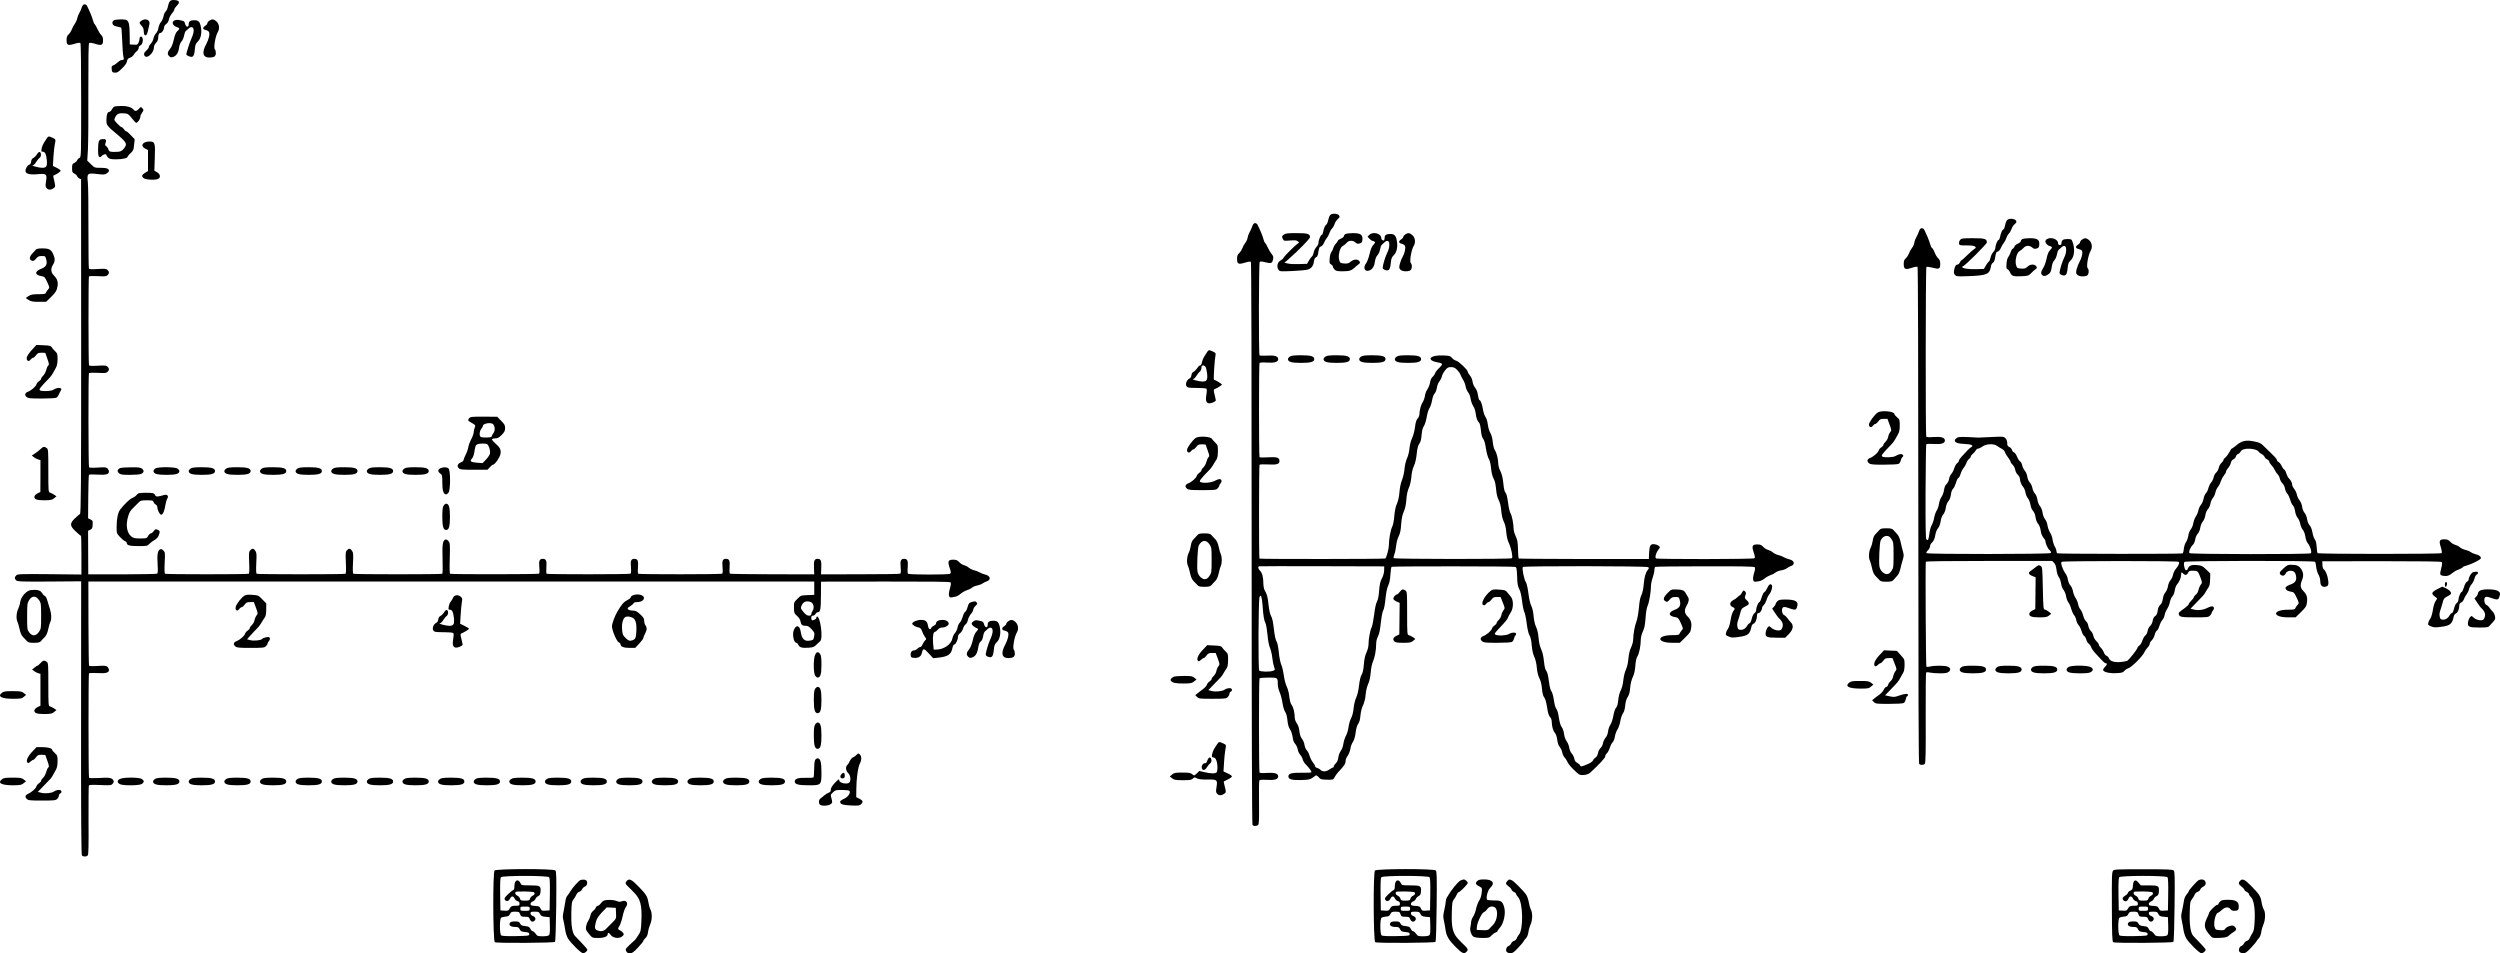 <?xml version="1.0" standalone="no"?>
<!DOCTYPE svg PUBLIC "-//W3C//DTD SVG 20010904//EN"
 "http://www.w3.org/TR/2001/REC-SVG-20010904/DTD/svg10.dtd">
<svg version="1.0" xmlns="http://www.w3.org/2000/svg"
 width="2947.475pt" height="1123.85pt" viewBox="0 0 2947.475 1123.85"
 preserveAspectRatio="xMidYMid meet">
<g transform="translate(-190.513,1191.85) scale(0.1,-0.1)"
fill="#000000" stroke="none">
<g>
<path d="M3908 11903 c-9 -10 -19 -37 -23 -60 -3 -22 -15 -49 -26 -59 -11 -9
-22 -35 -26 -57 -3 -21 -17 -52 -30 -68 -14 -16 -27 -48 -30 -70 -4 -24 -16
-51 -29 -64 -12 -12 -26 -39 -30 -60 -3 -20 -17 -47 -30 -60 -13 -13 -24 -31
-24 -40 0 -9 -14 -29 -31 -44 -23 -22 -29 -34 -24 -50 19 -61 115 16 115 93 0
14 11 36 25 50 15 16 25 36 25 55 0 39 9 61 26 61 18 0 44 39 44 67 0 13 11
29 25 39 15 10 27 30 31 52 4 21 20 52 35 70 16 18 29 40 29 48 0 9 14 30 31
47 39 39 30 61 -28 65 -28 2 -44 -2 -55 -15z"/>
</g>
<g>
<path d="M2883 11858 c-6 -7 -14 -24 -18 -38 -4 -14 -15 -38 -25 -55 -10 -16
-21 -46 -25 -65 -4 -19 -17 -48 -29 -65 -13 -16 -28 -45 -34 -64 -7 -18 -23
-44 -37 -57 -20 -18 -25 -33 -25 -68 0 -61 16 -68 93 -44 38 12 64 15 70 9 6
-6 9 -269 9 -677 0 -666 0 -668 -21 -678 -11 -5 -23 -17 -26 -27 -4 -10 -18
-24 -33 -31 -24 -12 -27 -19 -27 -63 0 -44 3 -51 27 -63 15 -7 29 -21 33 -31
3 -10 15 -22 26 -27 l20 -9 1 -1969 c0 -1637 -2 -1970 -14 -1977 -7 -4 -34
-27 -59 -51 -64 -61 -62 -90 11 -157 30 -28 57 -51 60 -51 3 0 5 -102 5 -228
l0 -227 -376 4 c-341 3 -377 2 -392 -14 -21 -21 -22 -39 -1 -59 13 -14 61 -16
391 -14 l375 3 -1 -1609 c-1 -1171 2 -1613 10 -1623 15 -17 53 -17 69 1 9 11
11 115 9 414 -1 219 1 403 4 410 5 7 47 9 135 5 119 -5 128 -4 145 15 15 16
16 24 8 41 -16 30 -49 35 -172 27 -69 -4 -110 -3 -114 4 -8 13 -8 1216 -1
1229 4 5 46 7 99 4 101 -6 137 4 137 37 0 10 -8 26 -17 36 -15 14 -31 16 -115
11 -57 -4 -100 -2 -103 3 -3 6 -6 231 -7 501 l-1 491 4279 0 4279 0 0 -79 0
-78 -79 -3 c-78 -3 -80 -4 -120 -44 -40 -40 -41 -43 -40 -106 1 -61 3 -66 37
-96 24 -21 37 -43 41 -68 7 -38 20 -48 66 -48 20 0 38 -12 65 -41 33 -37 36
-45 30 -77 -9 -48 -9 -49 -49 -56 -66 -13 -98 18 -111 108 -12 77 -59 82 -83
9 -17 -52 3 -143 32 -143 7 0 18 -11 24 -25 14 -30 45 -39 123 -33 50 4 64 9
88 34 16 16 37 35 46 43 36 29 3 291 -37 291 -4 0 -8 -7 -8 -15 0 -16 -39 -36
-52 -28 -5 2 -8 15 -8 29 0 17 5 24 20 24 10 0 24 9 30 20 6 11 17 20 24 20
33 0 39 29 40 196 l1 165 758 1 c521 1 761 -2 768 -9 8 -8 6 -29 -6 -71 -22
-77 -15 -114 20 -107 14 3 36 7 50 10 13 3 39 18 57 34 18 15 51 34 73 41 22
7 49 20 60 30 11 10 38 21 60 25 21 4 51 15 65 25 14 9 35 21 48 24 56 18 44
68 -20 81 -18 4 -46 15 -63 25 -16 10 -46 21 -65 25 -19 4 -47 18 -62 30 -15
13 -40 26 -56 30 -16 3 -42 19 -57 35 -23 24 -37 30 -72 30 -59 0 -67 -19 -42
-95 18 -54 18 -61 4 -71 -17 -13 -473 -12 -493 0 -7 4 -9 31 -5 76 6 77 -3
100 -42 100 -39 0 -49 -23 -41 -100 4 -43 2 -71 -4 -75 -6 -4 -218 -7 -473 -7
l-462 -1 3 77 c4 84 -5 106 -43 106 -38 0 -47 -22 -43 -106 l3 -77 -493 1
c-271 0 -496 4 -501 7 -6 3 -7 36 -4 75 6 77 -3 100 -42 100 -39 0 -49 -23
-41 -100 4 -44 2 -71 -4 -75 -14 -9 -975 -9 -989 -1 -6 4 -8 33 -4 76 6 77 -3
100 -42 100 -39 0 -49 -23 -41 -100 4 -45 2 -71 -5 -75 -13 -9 -975 -9 -988
-1 -6 4 -7 35 -4 76 6 77 -3 100 -42 100 -39 0 -49 -23 -41 -100 4 -43 2 -71
-4 -75 -13 -8 -1035 -9 -1048 -1 -6 3 -8 75 -4 183 4 166 3 180 -15 202 -13
16 -26 22 -37 18 -32 -13 -38 -56 -33 -229 3 -104 2 -170 -4 -174 -13 -8
-1035 -8 -1048 0 -6 4 -8 50 -4 126 5 101 4 123 -11 144 -20 31 -37 33 -61 6
-16 -18 -17 -33 -12 -145 4 -78 2 -127 -4 -131 -13 -8 -1035 -8 -1048 0 -6 4
-8 50 -4 126 5 101 4 123 -11 144 -20 31 -37 33 -61 6 -16 -18 -17 -33 -12
-145 4 -81 2 -127 -5 -131 -13 -8 -974 -8 -987 0 -6 4 -8 53 -4 130 6 117 5
124 -16 145 -17 17 -25 19 -41 11 -26 -14 -34 -65 -26 -181 4 -65 2 -100 -5
-104 -6 -4 -191 -7 -412 -8 l-401 0 -1 257 -1 257 26 12 c21 10 26 20 28 59 3
43 1 48 -25 62 l-29 14 2 250 c1 138 5 255 8 261 5 7 39 8 99 4 101 -6 137 3
137 37 0 10 -8 26 -17 36 -15 14 -31 16 -114 10 -63 -4 -100 -2 -104 4 -8 13
-9 1096 -1 1109 4 5 48 7 104 4 84 -5 100 -3 115 11 22 22 22 40 0 62 -15 14
-31 16 -115 11 -59 -4 -100 -2 -103 4 -8 12 -8 1035 -1 1048 4 5 48 7 104 4
84 -5 100 -3 115 11 22 22 22 40 0 62 -15 14 -31 16 -115 11 -66 -4 -100 -3
-104 5 -4 6 -6 221 -6 477 1 256 -2 500 -7 541 -12 105 -5 111 111 97 76 -9
90 -8 112 7 14 9 26 22 26 29 0 27 -25 37 -97 37 -72 0 -73 0 -116 43 l-43 42
8 130 c4 72 7 381 5 687 -1 382 2 561 9 568 7 7 28 5 71 -8 76 -24 93 -17 93
42 0 31 -6 48 -21 62 -12 10 -32 42 -45 71 -13 28 -28 54 -33 58 -6 3 -15 25
-21 48 -9 36 -39 108 -69 167 -11 20 -35 24 -48 8z m8581 -7038 c33 -12 45
-69 22 -102 -9 -12 -16 -30 -16 -40 0 -13 -8 -18 -28 -18 -21 0 -37 11 -64 43
-34 41 -35 45 -23 74 21 49 57 63 109 43z"/>
</g>
<g>
<path d="M3248 11679 c-22 -12 -23 -42 -4 -58 8 -7 30 -15 50 -18 20 -3 39 -9
41 -14 3 -4 8 -74 11 -156 3 -81 9 -162 14 -180 9 -35 5 -43 -22 -43 -10 0
-30 -12 -45 -26 -14 -14 -36 -30 -50 -35 -21 -8 -24 -14 -21 -46 3 -35 6 -38
35 -41 28 -3 41 5 87 50 36 35 55 63 58 82 1 16 11 33 21 37 9 5 25 13 35 17
9 5 22 19 28 31 6 12 21 29 33 37 11 8 21 25 21 37 0 13 9 26 23 32 24 11 35
68 18 94 -11 17 -31 6 -31 -19 0 -11 -5 -31 -12 -45 -10 -23 -16 -26 -57 -23
l-46 3 0 45 c-2 244 -5 250 -107 250 -35 0 -71 -5 -80 -11z"/>
</g>
<g>
<path d="M3572 11674 c-28 -19 -28 -27 3 -60 18 -19 25 -38 25 -65 0 -40 15
-58 32 -41 9 9 18 41 35 126 10 50 -47 74 -95 40z"/>
</g>
<g>
<path d="M3963 11678 c-41 -19 -21 -66 35 -82 28 -9 28 -17 -3 -46 -17 -16
-29 -45 -41 -99 -10 -45 -26 -87 -40 -103 -35 -42 -39 -67 -16 -90 16 -17 25
-19 48 -11 39 13 63 50 70 108 4 31 15 59 29 75 13 14 26 44 30 68 4 24 13 48
21 55 8 7 23 20 34 30 10 11 26 17 37 15 29 -5 28 -60 -1 -124 -14 -31 -32
-80 -40 -108 -8 -28 -18 -61 -22 -73 -5 -19 -1 -25 27 -37 49 -21 65 -3 71 79
5 54 10 69 36 94 34 34 48 96 37 164 -11 68 -29 87 -78 87 -48 0 -67 -13 -67
-46 0 -45 -32 -38 -44 8 -6 27 -12 30 -78 42 -13 2 -33 -1 -45 -6z"/>
</g>
<g>
<path d="M4372 11674 c-12 -8 -22 -22 -22 -29 0 -8 -11 -22 -25 -31 -34 -22
-32 -41 5 -49 17 -4 34 -14 39 -24 13 -23 -2 -85 -32 -142 -55 -99 -41 -159
35 -159 57 0 78 14 78 53 0 18 -5 38 -12 45 -17 17 7 156 34 200 26 43 19 98
-17 130 -31 26 -52 28 -83 6z"/>
</g>
<g>
<path d="M3257 10663 c-9 -2 -24 -18 -32 -34 -9 -16 -22 -29 -30 -29 -23 0
-35 -34 -35 -96 0 -62 2 -66 137 -179 105 -90 112 -107 65 -162 -21 -25 -36
-32 -67 -34 -85 -5 -104 -1 -111 26 -3 14 -15 31 -25 39 -17 11 -18 18 -9 41
14 36 2 47 -41 43 -39 -4 -46 -21 -48 -129 -1 -78 14 -102 44 -69 19 21 55 27
55 10 0 -5 9 -19 20 -30 16 -16 33 -20 94 -20 74 0 136 14 136 31 0 6 16 25
35 42 32 29 36 39 41 98 l7 66 -44 46 c-23 26 -48 47 -55 47 -6 0 -19 11 -28
25 -9 14 -22 25 -29 25 -6 0 -29 19 -50 42 -39 42 -39 42 -23 75 19 40 45 51
107 45 41 -3 50 -9 89 -58 24 -30 46 -54 49 -54 21 1 51 45 51 75 0 9 9 30 21
46 20 29 20 31 3 50 -18 20 -18 20 -41 -6 -28 -29 -45 -32 -64 -8 -23 27 -75
43 -141 42 -35 -1 -71 -3 -81 -6z"/>
</g>
<g>
<path d="M2454 10283 c-9 -16 -25 -39 -34 -53 -9 -14 -20 -42 -24 -62 -6 -34
-5 -38 13 -38 27 0 40 -27 48 -99 7 -73 -4 -91 -56 -91 -36 0 -141 28 -109 29
9 1 27 18 39 39 13 20 31 43 42 50 20 15 20 63 0 69 -7 3 -21 -10 -32 -27 -10
-18 -30 -37 -43 -44 -15 -8 -24 -22 -26 -43 -2 -20 -10 -33 -22 -36 -10 -2
-26 -19 -34 -36 -33 -63 11 -88 137 -76 99 9 109 1 95 -84 -9 -58 -8 -65 10
-84 22 -21 52 -19 85 7 16 13 16 18 3 77 -9 35 -14 64 -13 65 1 0 21 11 45 24
23 13 42 29 42 36 0 7 -21 22 -46 34 l-45 22 6 107 c4 58 11 124 16 146 13 59
12 61 -25 79 -46 22 -53 20 -72 -11z"/>
</g>
<g>
<path d="M3600 10232 c-27 -21 -19 -47 21 -68 l29 -15 0 -123 0 -124 -35 -21
c-40 -24 -44 -43 -13 -65 26 -18 138 -22 169 -6 31 17 24 55 -13 77 l-33 19 5
150 c7 180 2 194 -64 194 -27 0 -52 -7 -66 -18z"/>
</g>
<g>
<path d="M17588 9383 c-9 -10 -19 -36 -23 -58 -4 -22 -13 -44 -19 -50 -19 -15
-33 -45 -40 -87 -4 -21 -11 -38 -17 -38 -13 0 -39 -62 -39 -94 0 -14 -11 -36
-24 -49 -14 -14 -28 -42 -32 -63 -4 -22 -13 -44 -21 -49 -8 -6 -24 -28 -36
-49 l-22 -38 -95 -3 c-52 -2 -112 1 -133 7 l-38 9 48 42 c103 88 253 242 253
258 0 41 -25 49 -160 49 -110 0 -131 -3 -151 -19 -21 -17 -22 -21 -11 -46 13
-28 13 -28 86 -22 57 5 77 3 92 -9 19 -14 19 -15 0 -27 -32 -21 -162 -151
-169 -169 -3 -9 -18 -22 -33 -30 -36 -17 -50 -72 -27 -107 15 -24 16 -24 162
-18 80 3 163 11 184 17 44 13 67 44 74 99 4 27 12 42 24 46 12 4 20 19 24 43
12 72 15 80 35 85 11 3 27 22 36 44 9 21 24 47 34 58 10 11 23 36 29 56 7 20
20 44 31 54 11 10 24 34 31 54 6 20 23 46 38 58 21 18 24 25 15 40 -16 26 -85
30 -106 6z"/>
</g>
<g>
<path d="M25568 9323 c-9 -10 -19 -37 -23 -61 -4 -24 -13 -46 -20 -48 -15 -6
-30 -42 -40 -91 -4 -18 -11 -33 -16 -33 -13 0 -39 -63 -39 -94 0 -14 -11 -36
-24 -49 -14 -14 -28 -42 -32 -63 -4 -22 -13 -44 -21 -49 -8 -6 -24 -28 -36
-49 l-22 -38 -90 -3 c-94 -2 -165 9 -165 25 0 6 4 10 9 10 18 0 281 262 281
280 0 43 -24 50 -164 50 -118 0 -135 -2 -150 -19 -10 -11 -16 -30 -14 -43 3
-22 6 -23 90 -23 60 0 91 -4 100 -14 11 -11 10 -15 -6 -25 -11 -6 -49 -39 -84
-73 -35 -35 -67 -63 -71 -63 -4 0 -13 -11 -19 -25 -6 -14 -18 -25 -26 -25 -21
0 -34 -22 -42 -66 -5 -32 -2 -45 12 -59 16 -16 32 -17 164 -12 208 8 243 22
257 110 3 22 13 42 24 47 10 6 21 26 24 48 12 72 15 80 35 85 11 3 27 22 36
44 9 21 24 47 34 58 10 11 23 36 29 56 7 20 20 44 31 54 11 10 24 34 31 54 6
20 23 46 38 58 21 18 24 25 15 40 -16 26 -85 30 -106 6z"/>
</g>
<g>
<path d="M16683 9278 c-6 -7 -14 -24 -18 -38 -4 -14 -15 -38 -25 -55 -10 -16
-22 -47 -25 -68 -4 -21 -17 -50 -30 -65 -12 -15 -27 -42 -33 -61 -7 -18 -23
-44 -37 -57 -20 -18 -25 -33 -25 -68 0 -61 16 -68 93 -44 37 11 64 15 70 9 6
-6 9 -1286 9 -3318 0 -2212 4 -3312 10 -3320 14 -18 53 -16 68 2 9 11 11 78 9
262 -2 137 0 253 4 260 5 8 32 10 90 7 90 -6 132 7 132 41 0 34 -42 47 -132
41 -50 -4 -84 -2 -88 4 -8 13 -9 1096 0 1110 4 6 47 10 105 10 110 0 110 0
110 -78 0 -26 10 -67 21 -92 12 -25 27 -82 34 -126 7 -48 21 -93 33 -110 13
-19 22 -53 26 -99 5 -49 14 -81 30 -105 14 -20 27 -59 31 -90 4 -37 14 -63 29
-80 13 -14 27 -43 31 -65 3 -22 17 -51 29 -65 13 -14 27 -38 30 -55 4 -16 19
-42 34 -57 41 -41 75 -88 68 -95 -4 -4 -55 -6 -114 -5 -116 2 -157 -9 -157
-43 0 -34 41 -46 150 -43 102 3 105 4 170 52 9 7 20 1 37 -18 22 -26 30 -28
98 -30 74 -1 75 -1 90 29 8 17 26 41 38 55 80 85 92 104 92 142 0 13 11 39 25
57 13 19 27 55 31 80 3 25 16 62 29 81 15 23 27 61 33 111 6 49 17 87 31 105
14 20 22 51 26 99 4 43 16 90 31 120 15 32 26 78 30 125 4 45 16 95 30 125 15
32 25 80 30 135 3 48 15 104 26 128 22 51 38 135 38 207 0 32 8 65 21 90 15
27 25 75 34 160 8 75 19 131 28 146 10 15 20 69 27 139 8 77 19 128 32 155 14
27 22 67 26 128 3 48 9 90 14 93 12 8 1434 7 1457 -1 16 -5 19 -19 23 -113 2
-85 8 -115 25 -149 14 -26 26 -76 33 -139 6 -54 18 -112 26 -129 9 -16 22 -79
29 -138 9 -68 21 -120 33 -140 13 -21 22 -61 26 -117 5 -56 15 -102 30 -135
15 -31 26 -80 30 -129 5 -52 15 -94 31 -125 15 -30 26 -73 30 -123 5 -55 13
-85 27 -103 13 -16 24 -57 33 -116 10 -65 20 -98 34 -113 13 -14 21 -36 21
-57 1 -53 16 -109 38 -132 12 -14 22 -44 27 -80 4 -37 14 -67 29 -85 13 -15
26 -44 30 -65 4 -21 16 -47 26 -57 11 -11 26 -34 34 -52 14 -32 52 -75 116
-132 29 -25 39 -28 82 -24 30 3 57 13 71 26 114 106 177 175 177 191 0 11 9
29 21 39 11 11 26 40 34 65 7 25 23 55 34 66 11 11 22 40 26 68 4 26 18 64 31
83 12 19 27 63 33 97 5 34 19 75 30 90 14 18 23 51 27 93 4 43 14 77 29 100
17 25 25 56 30 110 4 48 15 93 30 125 17 35 26 76 31 135 4 59 12 93 25 112
19 28 39 125 39 196 0 25 10 65 24 95 19 40 26 76 32 157 4 66 13 121 25 148
19 44 39 164 39 233 0 22 9 65 20 96 11 32 20 72 20 90 0 17 5 35 10 38 6 4
269 7 586 7 418 1 578 -2 586 -10 9 -9 7 -26 -6 -68 -10 -31 -15 -67 -11 -81
6 -24 9 -25 51 -20 30 3 58 15 82 34 20 17 53 35 73 42 21 6 47 20 58 30 12
10 41 22 66 25 24 4 54 15 67 25 13 10 33 21 46 25 56 18 44 68 -20 81 -18 4
-46 15 -63 25 -16 10 -46 21 -65 25 -19 4 -47 18 -62 30 -15 13 -40 26 -56 30
-16 3 -42 19 -57 35 -23 24 -37 30 -72 30 -59 0 -67 -19 -42 -94 14 -40 17
-62 10 -69 -12 -12 -1143 -13 -1161 -2 -16 10 -2 64 26 101 23 29 23 32 7 46
-10 9 -33 18 -51 20 -47 7 -60 -14 -64 -101 l-3 -73 -762 0 c-420 1 -767 3
-771 6 -5 3 -9 51 -10 107 -2 86 -6 110 -27 155 -14 29 -25 70 -25 92 0 58
-20 154 -37 181 -8 12 -21 68 -28 122 -8 66 -19 106 -30 119 -12 13 -20 48
-26 112 -7 66 -17 107 -34 141 -14 27 -25 64 -25 82 0 56 -19 134 -39 163 -12
17 -21 53 -26 97 -4 45 -14 84 -29 110 -13 22 -26 66 -30 100 -4 36 -15 71
-27 88 -11 15 -24 53 -29 85 -11 63 -28 112 -40 112 -5 0 -11 14 -14 30 -3 17
-9 44 -12 60 -3 17 -16 43 -28 58 -13 15 -26 46 -29 69 -3 25 -16 56 -31 74
-14 17 -26 37 -26 45 0 22 -106 123 -137 130 -15 4 -38 18 -49 33 -20 23 -30
26 -101 29 -163 8 -211 -58 -61 -83 21 -3 40 -11 44 -17 4 -6 -11 -27 -33 -48
-23 -20 -44 -48 -48 -61 -4 -13 -18 -34 -31 -45 -14 -13 -25 -39 -29 -67 -4
-25 -18 -60 -31 -78 -13 -17 -26 -53 -29 -78 -4 -25 -15 -58 -26 -73 -20 -29
-38 -95 -39 -142 0 -17 -9 -40 -21 -52 -15 -16 -24 -45 -31 -101 -5 -43 -21
-101 -34 -130 -15 -30 -27 -79 -31 -120 -3 -38 -16 -90 -29 -118 -13 -29 -26
-81 -30 -125 -3 -41 -17 -100 -29 -130 -14 -34 -26 -88 -30 -140 -4 -55 -15
-105 -30 -140 -16 -36 -26 -85 -31 -145 -4 -55 -14 -104 -25 -127 -20 -40 -38
-143 -39 -218 0 -41 -27 -141 -42 -156 -7 -7 -1478 -8 -1484 -1 -7 7 -6 1095
1 1106 3 5 46 7 98 4 106 -6 137 3 137 42 0 39 -31 49 -137 42 -56 -4 -95 -3
-98 3 -8 13 -8 1097 0 1109 3 6 41 8 88 5 90 -6 132 7 132 41 0 34 -42 47
-132 41 -45 -3 -85 -1 -88 4 -11 17 -9 1090 2 1101 7 7 28 6 69 -5 67 -17 79
-12 90 40 4 24 0 37 -20 61 -14 17 -34 51 -45 76 -11 24 -24 48 -30 51 -6 4
-15 26 -21 49 -9 36 -39 108 -69 167 -11 20 -35 24 -48 8z m2402 -1721 c18
-19 36 -44 40 -58 4 -13 17 -40 30 -59 13 -19 26 -54 30 -78 4 -23 17 -55 30
-70 13 -15 25 -48 29 -77 4 -27 18 -66 31 -85 13 -19 26 -59 29 -89 7 -55 19
-85 41 -108 7 -6 16 -46 20 -87 4 -52 13 -83 26 -100 13 -16 25 -57 33 -115 8
-51 23 -104 34 -123 13 -21 22 -61 27 -111 4 -50 15 -92 29 -120 16 -29 25
-70 30 -127 5 -57 15 -98 31 -129 16 -31 26 -72 30 -126 5 -52 15 -96 29 -125
15 -29 26 -73 30 -125 4 -52 15 -97 31 -130 28 -59 49 -165 36 -178 -12 -12
-1381 -11 -1393 1 -5 5 -2 23 6 44 9 19 18 66 22 104 4 40 17 87 30 111 16 31
24 68 29 140 5 70 14 112 30 148 16 35 26 79 31 140 4 60 14 107 29 141 14 30
26 81 30 130 4 51 15 97 30 129 15 32 27 82 33 141 7 66 15 99 30 120 16 21
23 50 28 104 4 51 12 84 26 103 11 16 26 64 34 108 7 44 22 92 33 107 11 15
24 55 30 89 6 37 18 70 30 82 11 11 23 41 27 68 4 27 17 60 30 75 12 15 26 42
29 60 4 18 21 49 38 70 26 33 36 38 70 38 32 0 46 -7 72 -33z m-861 -2364 c-1
-30 -11 -66 -27 -95 -19 -35 -26 -69 -32 -141 -4 -64 -13 -108 -26 -132 -12
-22 -24 -79 -33 -154 -8 -65 -21 -131 -29 -148 -18 -34 -37 -137 -37 -201 0
-25 -10 -66 -24 -95 -17 -36 -26 -79 -31 -142 -5 -62 -13 -100 -27 -122 -12
-21 -23 -66 -30 -125 -6 -58 -19 -112 -33 -143 -14 -30 -26 -81 -31 -125 -4
-47 -15 -92 -30 -120 -13 -25 -26 -72 -30 -105 -4 -33 -17 -78 -30 -100 -12
-22 -26 -64 -30 -92 -4 -31 -16 -66 -30 -85 -13 -17 -27 -53 -30 -79 -4 -32
-14 -55 -30 -70 -13 -12 -24 -28 -24 -36 0 -7 -4 -13 -9 -13 -4 0 -25 -11 -46
-26 -40 -27 -82 -26 -105 1 -6 7 -22 16 -35 19 -14 4 -25 13 -25 20 0 8 -11
28 -25 45 -14 16 -32 52 -40 79 -8 27 -23 56 -34 66 -10 9 -22 37 -26 62 -3
24 -17 56 -29 71 -16 19 -26 47 -31 90 -4 41 -15 72 -31 94 -14 20 -24 47 -24
68 -1 59 -16 121 -37 149 -13 17 -22 52 -27 97 -4 41 -17 91 -31 120 -14 29
-28 85 -34 132 -6 44 -19 101 -30 125 -11 25 -23 86 -29 146 -7 66 -16 112
-27 129 -11 17 -22 68 -31 145 -9 81 -19 129 -32 151 -13 21 -23 67 -31 133
-10 99 -17 123 -46 174 -8 14 -15 50 -15 80 -1 75 -13 123 -39 149 -22 22 -28
47 -11 53 5 2 340 2 742 1 l733 -2 -1 -48z m3111 39 c14 -7 14 -11 -3 -33 -27
-35 -40 -83 -48 -174 -4 -49 -14 -95 -26 -120 -14 -27 -24 -75 -30 -150 -6
-64 -18 -132 -29 -162 -21 -54 -38 -151 -39 -216 0 -21 -11 -62 -24 -90 -17
-34 -27 -79 -32 -132 -4 -50 -15 -99 -29 -130 -14 -29 -26 -82 -31 -125 -4
-47 -16 -92 -30 -120 -14 -27 -26 -73 -30 -115 -4 -48 -13 -77 -26 -91 -12
-13 -24 -51 -32 -96 -8 -43 -22 -87 -35 -104 -11 -16 -24 -51 -27 -79 -4 -31
-15 -59 -30 -75 -12 -14 -26 -42 -30 -64 -3 -21 -17 -47 -30 -58 -12 -11 -26
-37 -29 -59 -4 -24 -15 -43 -30 -53 -13 -9 -26 -23 -29 -33 -3 -10 -27 -28
-53 -39 -76 -34 -92 -38 -99 -19 -4 9 -19 22 -34 30 -19 10 -30 25 -34 50 -4
19 -17 46 -30 60 -14 14 -27 45 -30 69 -4 24 -17 58 -30 75 -14 19 -27 54 -31
86 -3 31 -15 65 -27 80 -14 18 -25 56 -34 112 -7 51 -19 92 -29 103 -11 12
-23 53 -30 105 -8 51 -20 94 -30 105 -10 11 -21 54 -29 119 -9 68 -19 108 -31
121 -12 13 -20 48 -27 112 -6 61 -18 110 -33 143 -15 33 -26 77 -30 130 -4 51
-14 98 -29 130 -15 32 -26 80 -30 130 -4 50 -15 95 -27 120 -13 25 -26 81 -34
146 -8 64 -20 117 -30 133 -22 33 -48 165 -36 180 11 13 1453 12 1476 -2z
m-4544 -454 c8 -122 17 -174 35 -209 7 -14 17 -75 23 -137 6 -69 18 -128 30
-154 10 -24 22 -74 26 -113 4 -38 14 -87 21 -108 13 -37 13 -38 -12 -47 -38
-15 -150 -12 -163 3 -13 16 -10 828 4 865 15 43 28 5 36 -100z"/>
</g>
<g>
<path d="M24543 9218 c-6 -7 -14 -24 -18 -38 -4 -14 -15 -38 -25 -55 -10 -16
-22 -47 -25 -68 -4 -21 -17 -50 -30 -65 -12 -15 -27 -42 -33 -61 -7 -18 -23
-44 -37 -57 -20 -18 -25 -33 -25 -68 0 -62 18 -71 95 -45 35 12 62 16 68 10 5
-5 9 -1182 9 -2928 0 -1986 3 -2922 10 -2931 14 -16 53 -15 67 2 9 11 12 148
10 539 -1 289 1 529 5 535 4 6 19 7 43 1 21 -5 75 -9 119 -9 65 0 87 4 105 18
27 23 21 48 -16 62 -34 13 -160 13 -205 0 -19 -5 -38 -6 -43 -1 -6 6 -13 1123
-7 1236 0 7 255 10 745 10 l745 0 22 -22 c15 -15 24 -40 29 -82 4 -36 15 -70
27 -86 11 -14 23 -48 27 -76 4 -29 16 -61 30 -77 12 -15 25 -48 29 -74 4 -26
16 -58 28 -73 11 -14 26 -49 33 -77 8 -28 23 -60 33 -72 11 -11 23 -38 26 -59
4 -21 16 -47 27 -58 11 -11 27 -43 35 -70 8 -28 22 -53 29 -56 8 -3 20 -23 27
-45 6 -21 19 -43 28 -48 10 -5 23 -24 30 -42 7 -18 25 -45 39 -60 14 -15 46
-50 71 -77 25 -28 50 -51 57 -51 23 0 23 -18 -2 -41 -13 -13 -25 -30 -25 -37
0 -26 70 -44 153 -40 68 3 82 7 97 26 10 12 34 28 52 34 39 14 165 140 184
185 8 18 25 43 39 57 14 14 25 34 25 44 0 10 11 29 24 41 13 12 29 42 35 66 6
23 17 45 25 48 8 3 22 28 30 56 8 27 24 59 35 70 11 11 23 37 27 58 3 21 17
54 30 73 13 20 28 56 32 81 5 25 18 55 30 67 12 12 23 41 27 69 4 26 15 57 25
68 28 32 50 82 50 115 0 34 5 37 26 15 22 -22 43 -18 56 10 10 22 18 25 58 25
55 0 60 -5 89 -83 21 -58 21 -59 2 -83 -10 -13 -22 -40 -26 -61 -4 -21 -17
-45 -31 -55 -13 -11 -24 -25 -24 -31 0 -7 -13 -25 -30 -40 -16 -16 -30 -34
-30 -41 0 -7 -18 -25 -41 -42 -81 -59 -82 -59 -75 -81 9 -29 31 -33 199 -33
134 0 149 2 167 20 11 11 20 25 20 32 0 6 7 19 16 29 19 22 12 49 -13 49 -10
0 -31 -7 -48 -16 -48 -26 -112 -35 -161 -23 l-43 11 60 62 c94 95 99 101 117
133 9 17 25 42 35 56 13 18 18 45 19 95 l2 70 -48 46 c-42 41 -53 47 -105 52
-66 7 -97 -5 -111 -41 -6 -15 -15 -23 -24 -19 -17 7 -31 83 -16 98 14 14 1528
16 1539 1 5 -5 11 -34 14 -64 4 -29 15 -69 27 -88 11 -19 20 -50 20 -69 0 -51
16 -74 49 -74 42 0 54 20 45 77 -8 60 -29 112 -51 128 -10 8 -16 27 -17 54
l-1 42 698 1 c495 0 702 -3 709 -10 8 -8 7 -28 -5 -71 -9 -33 -14 -66 -11 -74
6 -18 64 -26 96 -14 13 4 34 18 48 31 14 12 46 31 73 40 26 10 47 22 47 26 0
5 19 14 43 20 58 15 164 67 170 84 8 19 -21 42 -63 51 -19 4 -45 16 -57 25
-13 10 -40 21 -60 25 -20 4 -50 17 -65 30 -15 13 -40 26 -56 30 -16 3 -42 19
-57 35 -23 24 -37 30 -71 30 -59 0 -66 -17 -42 -93 12 -39 15 -64 9 -70 -12
-12 -1450 -12 -1461 0 -5 4 -10 38 -12 75 -3 45 -10 73 -21 86 -10 11 -22 47
-28 81 -7 39 -20 72 -34 87 -13 14 -25 43 -29 70 -3 26 -16 58 -29 74 -14 16
-27 48 -30 75 -4 27 -17 59 -31 75 -13 16 -27 46 -31 66 -3 21 -18 51 -31 67
-13 16 -24 37 -24 48 0 25 -17 58 -40 79 -9 8 -22 34 -29 56 -6 23 -18 44 -26
48 -8 3 -21 21 -29 40 -8 19 -24 39 -35 46 -12 6 -21 17 -21 24 0 7 -12 25
-27 39 -16 15 -36 35 -45 45 -9 9 -23 23 -30 29 -22 21 -39 37 -68 66 -22 21
-47 31 -104 42 -92 18 -144 6 -207 -49 -24 -20 -46 -36 -51 -36 -4 0 -17 -19
-29 -42 -12 -23 -32 -50 -45 -61 -13 -10 -24 -24 -24 -31 0 -7 -11 -23 -25
-36 -14 -13 -28 -39 -31 -58 -4 -19 -17 -44 -30 -55 -13 -11 -27 -36 -30 -56
-4 -20 -17 -47 -30 -61 -12 -14 -27 -44 -32 -66 -5 -23 -18 -50 -30 -62 -11
-11 -23 -39 -27 -63 -4 -24 -18 -57 -31 -72 -13 -15 -26 -44 -30 -65 -3 -20
-17 -53 -30 -72 -13 -19 -26 -55 -30 -80 -4 -25 -17 -57 -30 -73 -13 -15 -26
-48 -29 -75 -4 -26 -16 -60 -28 -76 -11 -16 -22 -51 -25 -78 -2 -27 -9 -51
-14 -54 -13 -8 -1464 -7 -1477 1 -6 3 -11 16 -11 27 0 11 -8 35 -19 52 -10 17
-22 54 -26 81 -3 28 -17 66 -30 85 -12 19 -26 56 -30 82 -3 27 -16 60 -29 75
-13 16 -26 48 -29 76 -4 29 -16 60 -30 77 -14 16 -27 48 -31 76 -4 30 -15 58
-30 74 -13 14 -26 43 -29 64 -4 22 -17 51 -30 65 -15 16 -27 43 -30 68 -3 25
-16 55 -30 72 -13 16 -28 46 -31 65 -4 20 -15 40 -25 45 -10 6 -26 30 -35 55
-10 25 -26 48 -36 51 -10 3 -21 16 -24 29 -3 12 -17 28 -31 34 -20 9 -25 19
-25 47 0 22 -8 43 -21 56 -21 21 -27 22 -163 15 -78 -4 -148 -7 -156 -7 -191
11 -227 11 -250 -1 -14 -8 -26 -21 -28 -30 -5 -26 36 -41 117 -44 79 -3 110
-18 76 -38 -19 -10 -48 -40 -115 -114 -17 -18 -30 -39 -30 -47 0 -7 -9 -20
-21 -28 -11 -8 -26 -35 -34 -60 -7 -25 -23 -55 -34 -66 -11 -11 -24 -38 -27
-60 -4 -23 -16 -48 -29 -59 -15 -14 -25 -36 -30 -70 -4 -28 -17 -65 -30 -82
-13 -18 -26 -54 -30 -83 -4 -28 -16 -63 -26 -77 -10 -14 -24 -51 -30 -83 -5
-32 -19 -73 -30 -91 -11 -18 -23 -63 -27 -100 -9 -72 -16 -86 -35 -67 -9 9
-11 137 -10 562 2 303 5 555 8 559 3 5 43 7 88 4 90 -6 132 7 132 41 0 34 -42
47 -132 41 -46 -4 -84 -2 -88 3 -9 15 -8 1992 2 2002 4 4 35 1 69 -8 81 -22
94 -16 94 42 0 36 -5 51 -25 69 -14 13 -32 43 -40 67 -9 24 -22 47 -30 52 -8
4 -19 27 -25 50 -9 36 -39 108 -69 167 -11 20 -35 24 -48 8z m908 -2557 c13
-10 38 -25 55 -34 18 -9 34 -27 38 -40 3 -13 19 -41 36 -62 16 -21 30 -44 30
-51 0 -8 11 -23 24 -35 13 -12 26 -37 30 -58 3 -21 17 -47 31 -61 14 -13 25
-34 25 -46 0 -31 18 -75 40 -99 10 -11 21 -39 25 -63 4 -23 17 -55 30 -70 12
-15 25 -48 29 -75 4 -28 17 -57 30 -72 15 -16 26 -44 30 -75 4 -29 16 -60 30
-77 15 -17 26 -48 31 -81 4 -33 16 -63 31 -81 13 -16 24 -33 24 -37 0 -31 26
-90 48 -110 19 -18 23 -27 14 -36 -14 -14 -1449 -15 -1463 -1 -6 6 1 19 16 33
14 13 25 34 25 46 0 13 8 31 19 41 26 25 37 51 45 102 4 24 17 57 30 72 15 18
27 48 31 81 5 33 16 64 31 81 14 17 26 48 30 78 4 31 16 62 31 79 15 18 26 47
30 79 3 31 13 57 25 67 10 10 25 41 34 70 8 29 21 55 29 58 8 3 19 24 26 48 7
24 22 54 34 68 12 14 27 40 34 59 6 19 20 40 31 48 11 8 20 20 20 28 0 7 11
22 23 32 13 10 29 28 36 41 6 12 20 22 29 22 10 0 33 11 52 25 43 32 134 35
171 6z m3033 -41 c22 -5 43 -16 48 -24 5 -9 22 -23 38 -31 16 -8 31 -23 34
-33 4 -11 18 -24 31 -30 14 -6 25 -19 25 -27 0 -9 12 -28 26 -42 15 -15 32
-40 39 -57 8 -17 22 -39 33 -49 11 -10 23 -33 26 -51 4 -18 17 -43 30 -55 14
-13 28 -41 31 -63 4 -22 16 -49 27 -60 11 -11 26 -43 34 -70 7 -28 21 -58 32
-68 11 -11 22 -39 26 -69 4 -30 16 -61 30 -78 13 -15 27 -47 31 -71 4 -23 17
-55 30 -70 14 -16 25 -48 30 -80 4 -32 16 -63 30 -80 27 -32 48 -101 36 -116
-12 -15 -1418 -13 -1432 1 -13 13 11 71 39 97 12 10 24 37 28 62 3 24 16 54
29 69 14 14 27 44 31 71 3 25 17 58 30 74 14 16 27 48 30 74 4 28 16 56 30 71
13 14 27 44 30 66 4 23 17 53 30 68 12 15 26 44 29 65 4 20 18 50 30 64 13 15
27 44 33 65 6 20 22 51 36 68 14 17 26 37 26 46 0 8 11 29 26 45 14 17 28 44
31 60 3 18 15 34 30 41 13 6 26 21 29 33 3 13 15 26 26 30 10 3 24 16 30 29
14 31 88 43 162 25z m-894 -1325 c15 -9 3 -44 -30 -81 -15 -18 -31 -49 -35
-70 -3 -21 -17 -51 -30 -66 -13 -15 -27 -48 -30 -73 -4 -24 -18 -57 -31 -72
-15 -17 -26 -47 -30 -77 -5 -33 -14 -55 -30 -69 -16 -14 -26 -36 -30 -68 -5
-35 -13 -53 -29 -63 -15 -10 -26 -30 -30 -57 -4 -24 -17 -49 -30 -61 -14 -12
-27 -37 -30 -60 -4 -22 -15 -44 -26 -51 -10 -6 -26 -33 -35 -59 -9 -27 -24
-53 -34 -58 -10 -6 -22 -20 -26 -32 -7 -24 -98 -138 -120 -151 -7 -4 -39 -10
-72 -13 -75 -8 -130 8 -143 43 -5 14 -18 27 -29 30 -10 3 -24 20 -30 38 -6 17
-22 43 -35 55 -14 13 -25 30 -25 38 0 8 -13 26 -28 41 -16 14 -32 42 -36 62
-3 20 -17 46 -30 58 -13 12 -26 39 -30 61 -3 22 -15 45 -26 53 -11 8 -26 37
-34 66 -7 28 -22 62 -33 74 -11 12 -24 40 -27 62 -4 22 -18 56 -31 75 -13 19
-26 54 -30 78 -4 24 -17 54 -30 68 -13 14 -26 44 -30 69 -3 25 -16 57 -29 72
-12 16 -30 51 -39 78 -13 41 -14 52 -3 60 15 11 1357 12 1376 0z"/>
</g>
<g>
<path d="M17768 9159 c-10 -5 -18 -16 -18 -24 0 -8 -16 -21 -35 -29 -19 -8
-35 -19 -35 -24 0 -5 -11 -21 -25 -36 -14 -15 -28 -39 -31 -54 -4 -15 -14 -35
-22 -45 -9 -10 -18 -43 -20 -76 -4 -52 -2 -60 17 -70 11 -7 21 -18 21 -26 0
-8 9 -24 20 -35 17 -17 33 -20 98 -20 76 1 100 8 138 43 10 10 30 27 44 37 20
15 23 22 14 37 -18 29 -66 28 -102 -2 -26 -22 -40 -26 -78 -23 -44 3 -48 5
-59 38 -17 54 7 153 42 169 14 7 34 23 45 36 24 31 73 33 103 5 16 -15 27 -18
50 -12 25 7 30 14 33 45 5 58 -22 77 -110 77 -40 0 -81 -5 -90 -11z"/>
</g>
<g>
<path d="M18049 9149 l-21 -21 23 -24 c12 -13 27 -24 33 -24 6 0 18 -5 26 -10
12 -8 10 -14 -12 -37 -19 -20 -33 -52 -46 -110 -10 -44 -29 -93 -40 -108 -43
-54 -14 -109 42 -84 35 16 55 50 62 106 4 30 15 58 30 73 13 14 26 45 30 68 4
24 13 49 21 55 8 7 22 20 33 30 10 11 26 17 37 15 26 -5 24 -82 -5 -136 -21
-41 -52 -140 -55 -177 -1 -13 7 -22 26 -29 46 -16 61 1 69 77 5 56 11 72 36
97 34 33 48 96 37 163 -11 68 -29 87 -78 87 -48 0 -67 -13 -67 -45 0 -12 -3
-24 -6 -28 -11 -11 -34 5 -34 24 0 55 -98 81 -141 38z"/>
</g>
<g>
<path d="M18472 9154 c-12 -8 -22 -21 -22 -28 0 -8 -11 -21 -25 -30 -34 -22
-32 -43 5 -51 17 -4 34 -14 39 -24 12 -22 -2 -88 -28 -133 -11 -18 -25 -55
-32 -81 -10 -42 -9 -50 6 -67 20 -22 83 -27 116 -10 22 12 27 68 7 88 -17 17
7 156 34 200 26 43 19 98 -17 130 -31 26 -52 28 -83 6z"/>
</g>
<g>
<path d="M25748 9099 c-10 -5 -18 -16 -18 -24 0 -8 -15 -21 -34 -29 -19 -8
-37 -23 -40 -34 -4 -11 -13 -23 -20 -25 -8 -3 -20 -23 -26 -44 -7 -21 -20 -46
-28 -56 -9 -10 -18 -43 -20 -77 -4 -49 -1 -61 12 -66 9 -4 23 -21 31 -40 17
-41 39 -47 140 -42 67 3 78 6 104 33 16 17 39 38 52 47 20 13 22 20 13 35 -18
30 -72 29 -104 -2 -23 -22 -35 -26 -75 -23 -45 3 -49 5 -60 38 -17 54 7 153
42 169 14 7 34 23 45 36 24 31 73 33 103 5 16 -15 27 -18 50 -12 25 7 30 14
33 45 5 58 -22 77 -110 77 -40 0 -81 -5 -90 -11z"/>
</g>
<g>
<path d="M26038 9099 c-10 -5 -18 -18 -18 -28 0 -18 29 -51 46 -51 5 0 16 -5
24 -10 12 -8 10 -14 -13 -38 -20 -21 -32 -49 -43 -103 -8 -41 -26 -90 -40
-110 -29 -43 -31 -75 -4 -89 15 -8 27 -7 50 5 36 19 49 41 56 102 4 30 15 57
30 73 13 14 26 45 30 68 4 24 13 49 21 55 8 7 22 20 33 30 10 11 26 17 37 15
26 -5 24 -82 -5 -136 -21 -41 -52 -140 -55 -177 -1 -13 7 -22 26 -29 46 -17
61 1 69 78 5 56 11 71 36 94 45 42 54 138 20 225 -9 24 -15 27 -57 27 -52 0
-71 -13 -71 -47 0 -16 -6 -23 -20 -23 -13 0 -20 7 -20 20 0 48 -82 79 -132 49z"/>
</g>
<g>
<path d="M26452 9094 c-12 -8 -22 -22 -22 -29 0 -8 -11 -22 -25 -31 -33 -21
-32 -42 3 -50 15 -4 33 -11 39 -17 18 -13 6 -82 -23 -132 -12 -22 -28 -62 -35
-88 -10 -42 -9 -50 6 -67 20 -22 83 -27 116 -10 22 12 27 68 7 88 -17 17 7
156 34 200 26 43 19 98 -17 130 -31 26 -52 28 -83 6z"/>
</g>
<g>
<path d="M2328 8975 c-7 -8 -27 -30 -45 -49 -35 -38 -35 -71 0 -82 16 -5 27 1
47 25 22 26 34 31 68 31 40 0 42 -1 52 -40 15 -57 -2 -90 -60 -111 -79 -29
-77 -73 3 -86 37 -6 41 -10 69 -71 29 -64 29 -65 10 -86 -10 -11 -22 -29 -25
-38 -5 -15 -19 -18 -88 -18 -65 0 -88 -4 -115 -21 -19 -11 -34 -22 -34 -24 0
-2 15 -13 34 -24 27 -17 50 -21 119 -21 l85 0 50 48 c61 58 78 85 86 139 7 51
-5 85 -44 125 -36 35 -39 78 -11 124 27 44 27 72 3 127 -25 55 -48 67 -132 67
-40 0 -63 -5 -72 -15z"/>
</g>
<g>
<path d="M2299 7813 c-57 -61 -79 -94 -79 -120 0 -32 27 -41 46 -14 8 11 21
21 29 21 7 0 23 14 35 30 18 26 28 30 66 30 24 0 44 -2 44 -4 0 -1 11 -33 24
-69 20 -57 22 -68 10 -78 -8 -6 -19 -31 -25 -55 -6 -23 -22 -53 -35 -65 -13
-12 -24 -28 -24 -36 0 -7 -11 -20 -25 -29 -14 -9 -28 -26 -31 -38 -6 -24 -60
-71 -99 -86 -37 -14 -43 -39 -16 -62 20 -16 42 -18 178 -18 85 0 163 4 173 10
10 5 23 22 29 37 6 16 16 36 23 46 27 37 -36 44 -88 10 -26 -17 -132 -21 -157
-7 -17 10 -1 32 114 150 11 11 27 34 37 51 9 17 26 46 36 65 13 23 19 53 20
100 0 63 -2 70 -29 96 -17 16 -35 37 -41 48 -9 16 -25 19 -95 22 l-84 4 -36
-39z"/>
</g>
<g>
<path d="M16134 7763 c-9 -16 -25 -39 -34 -53 -9 -14 -20 -42 -24 -62 -4 -24
-13 -38 -22 -38 -8 0 -23 -14 -33 -31 -11 -17 -30 -36 -43 -43 -15 -7 -24 -22
-26 -42 -2 -19 -11 -33 -24 -39 -32 -15 -51 -67 -33 -91 12 -17 27 -19 119
-19 58 0 109 -4 115 -10 6 -6 6 -30 0 -65 -12 -70 -5 -98 25 -106 25 -6 86 19
86 36 0 5 -7 35 -15 67 -10 37 -12 59 -5 61 31 11 92 48 91 57 -1 8 -66 48
-93 57 -8 3 7 236 18 289 5 22 1 28 -29 42 -47 23 -54 22 -73 -10z m-14 -173
c6 -10 13 -46 17 -79 7 -73 -4 -91 -56 -91 -36 0 -141 28 -109 29 9 1 27 18
39 39 13 20 31 43 41 50 10 8 18 26 18 43 0 22 5 29 20 29 10 0 24 -9 30 -20z"/>
</g>
<g>
<path d="M17112 7714 c-12 -8 -22 -21 -22 -29 0 -33 41 -45 155 -45 114 0 155
12 155 45 0 33 -41 45 -155 45 -84 0 -116 -4 -133 -16z"/>
</g>
<g>
<path d="M17532 7714 c-12 -8 -22 -21 -22 -29 0 -33 41 -45 155 -45 114 0 155
12 155 45 0 33 -41 45 -155 45 -84 0 -116 -4 -133 -16z"/>
</g>
<g>
<path d="M17952 7714 c-12 -8 -22 -21 -22 -29 0 -33 41 -45 155 -45 114 0 155
12 155 45 0 33 -41 45 -155 45 -84 0 -116 -4 -133 -16z"/>
</g>
<g>
<path d="M18372 7714 c-12 -8 -22 -21 -22 -29 0 -33 41 -45 155 -45 114 0 155
12 155 45 0 33 -41 45 -155 45 -84 0 -116 -4 -133 -16z"/>
</g>
<g>
<path d="M24042 7054 c-38 -27 -102 -114 -102 -140 0 -33 27 -42 46 -15 8 11
21 21 29 21 7 0 23 14 35 30 18 25 28 30 65 30 l43 0 25 -67 c24 -65 24 -69 7
-90 -10 -13 -21 -38 -24 -56 -3 -19 -17 -44 -31 -57 -14 -13 -25 -29 -25 -37
0 -7 -11 -20 -25 -29 -14 -9 -28 -26 -31 -38 -6 -24 -60 -71 -99 -86 -37 -14
-43 -39 -16 -62 20 -16 42 -18 178 -18 85 0 163 4 173 10 10 5 21 23 25 39 3
16 13 35 21 42 11 9 11 15 3 25 -13 16 -51 9 -86 -14 -26 -16 -130 -21 -156
-6 -17 10 -1 32 114 150 11 11 27 34 37 51 9 17 26 46 36 65 14 23 19 52 19
102 0 65 -2 71 -32 95 -17 14 -31 31 -31 37 0 34 -156 48 -198 18z"/>
</g>
<g>
<path d="M7467 7003 c-15 -2 -32 -13 -37 -24 -9 -16 -6 -22 20 -37 63 -35 65
-37 52 -66 -7 -15 -12 -39 -12 -54 0 -15 -13 -52 -29 -82 -16 -30 -32 -73 -35
-96 -4 -23 -18 -63 -32 -89 -13 -27 -24 -54 -24 -62 0 -7 -12 -18 -27 -24 -44
-17 -55 -46 -27 -73 13 -13 43 -16 176 -16 l160 0 28 30 c15 17 32 30 38 30
21 0 82 88 88 127 8 50 -5 76 -63 126 -24 21 -41 43 -37 48 3 5 21 9 40 9 27
0 42 9 74 41 33 34 40 48 40 81 0 34 -7 46 -47 86 l-46 47 -136 1 c-75 1 -148
0 -164 -3z m252 -86 c24 -29 25 -77 2 -107 -11 -16 -21 -34 -21 -40 0 -11 -98
-14 -124 -4 -23 9 -20 66 4 97 11 14 20 30 20 36 0 28 97 43 119 18z m-70
-236 c20 -13 39 -75 33 -108 -2 -15 -23 -48 -46 -71 l-41 -44 -63 5 c-77 6
-92 17 -64 47 11 12 23 41 27 64 13 85 17 97 38 106 29 12 98 12 116 1z"/>
</g>
<g>
<path d="M16002 6755 c-39 -28 -102 -115 -102 -141 0 -33 27 -42 46 -15 8 11
21 21 29 21 7 0 23 14 35 30 18 26 28 30 66 30 24 0 44 -2 44 -4 0 -1 11 -33
24 -69 20 -57 22 -68 10 -78 -8 -6 -19 -31 -25 -55 -6 -23 -22 -53 -35 -65
-13 -12 -24 -28 -24 -36 0 -7 -11 -20 -25 -29 -14 -9 -28 -26 -31 -38 -6 -24
-60 -71 -99 -86 -37 -14 -43 -39 -16 -62 20 -16 43 -18 182 -18 146 0 161 2
179 20 11 11 20 25 20 32 0 6 7 19 16 29 20 22 12 49 -13 49 -10 0 -36 -9 -57
-21 -43 -23 -138 -30 -169 -13 -17 10 -1 32 114 150 11 11 27 34 37 51 9 17
26 43 36 58 14 19 19 44 20 100 1 70 -1 76 -29 103 -16 15 -35 37 -41 47 -16
28 -158 35 -192 10z"/>
</g>
<g>
<path d="M2387 6627 c-12 -12 -41 -35 -64 -51 l-43 -28 25 -20 c14 -11 37 -23
51 -27 l26 -7 0 -188 -1 -188 -33 -16 c-18 -10 -35 -26 -37 -36 -6 -34 26 -46
118 -46 75 1 90 4 114 24 l28 23 -28 19 c-15 10 -37 21 -48 25 -19 5 -20 14
-20 258 0 238 -1 253 -19 267 -27 20 -43 18 -69 -9z"/>
</g>
<g>
<path d="M3322 6400 c-34 -14 -39 -40 -13 -62 19 -15 41 -18 126 -18 57 0 115
4 130 10 37 14 43 39 16 62 -20 15 -40 18 -130 17 -58 0 -116 -4 -129 -9z"/>
</g>
<g>
<path d="M3740 6397 c-14 -7 -25 -21 -25 -32 0 -33 42 -45 155 -45 108 0 150
12 150 45 0 8 -10 21 -22 29 -29 20 -220 22 -258 3z"/>
</g>
<g>
<path d="M4152 6394 c-12 -8 -22 -21 -22 -29 0 -33 41 -45 155 -45 114 0 155
12 155 45 0 33 -41 45 -155 45 -84 0 -116 -4 -133 -16z"/>
</g>
<g>
<path d="M4572 6394 c-12 -8 -22 -21 -22 -29 0 -33 41 -45 155 -45 114 0 155
12 155 45 0 33 -41 45 -155 45 -84 0 -116 -4 -133 -16z"/>
</g>
<g>
<path d="M4992 6394 c-12 -8 -22 -21 -22 -29 0 -33 41 -45 155 -45 114 0 155
12 155 45 0 33 -41 45 -155 45 -84 0 -116 -4 -133 -16z"/>
</g>
<g>
<path d="M5412 6394 c-12 -8 -22 -21 -22 -29 0 -33 41 -45 155 -45 114 0 155
12 155 45 0 33 -41 45 -155 45 -84 0 -116 -4 -133 -16z"/>
</g>
<g>
<path d="M5832 6394 c-12 -8 -22 -21 -22 -29 0 -33 41 -45 155 -45 114 0 155
12 155 45 0 33 -41 45 -155 45 -84 0 -116 -4 -133 -16z"/>
</g>
<g>
<path d="M6252 6394 c-12 -8 -22 -21 -22 -29 0 -33 41 -45 155 -45 114 0 155
12 155 45 0 33 -41 45 -155 45 -84 0 -116 -4 -133 -16z"/>
</g>
<g>
<path d="M6672 6394 c-12 -8 -22 -21 -22 -29 0 -33 41 -45 155 -45 114 0 155
12 155 45 0 33 -41 45 -155 45 -84 0 -116 -4 -133 -16z"/>
</g>
<g>
<path d="M7102 6400 c-36 -15 -39 -40 -9 -62 26 -19 27 -24 27 -112 0 -94 14
-136 45 -136 8 0 21 10 29 22 23 33 23 260 0 282 -17 18 -56 20 -92 6z"/>
</g>
<g>
<path d="M3540 6103 c-8 -4 -20 -14 -27 -23 -7 -10 -27 -23 -45 -31 -32 -12
-97 -75 -146 -138 -27 -36 -42 -109 -42 -207 0 -71 1 -75 38 -115 20 -22 47
-45 60 -50 12 -5 22 -15 22 -23 0 -27 36 -36 140 -36 98 0 103 1 128 28 15 15
40 34 56 42 32 17 52 42 61 82 6 23 3 29 -20 40 -25 11 -29 10 -47 -15 -11
-15 -26 -27 -34 -27 -8 0 -23 -13 -32 -30 -17 -29 -19 -30 -93 -30 -63 0 -81
4 -104 22 -55 43 -70 134 -39 239 15 51 26 68 74 114 12 11 33 32 48 48 24 24
33 27 99 27 63 0 72 -2 78 -20 3 -11 15 -25 26 -30 10 -6 19 -20 19 -31 0 -33
28 -89 45 -89 20 0 41 48 50 115 4 28 14 61 22 74 21 34 -1 55 -43 42 -65 -21
-93 -21 -99 -2 -3 10 -16 22 -28 25 -28 7 -147 6 -167 -1z"/>
</g>
<g>
<path d="M7136 5958 c-12 -17 -16 -49 -16 -133 0 -114 12 -155 45 -155 33 0
45 41 45 155 0 114 -12 155 -45 155 -8 0 -21 -10 -29 -22z"/>
</g>
<g>
<path d="M24063 5670 c-10 -11 -30 -33 -45 -48 -18 -18 -29 -43 -33 -77 -4
-27 -16 -67 -26 -87 -21 -41 -25 -118 -8 -150 6 -12 18 -51 25 -87 10 -46 22
-73 41 -93 16 -15 36 -37 46 -48 14 -16 29 -20 82 -20 53 0 68 4 83 20 9 11
29 33 43 48 16 16 31 48 39 82 6 30 19 79 28 107 14 45 14 60 4 95 -7 24 -20
75 -28 113 -11 48 -24 78 -42 97 -15 15 -35 37 -44 48 -15 16 -30 20 -83 20
-53 0 -68 -4 -82 -20z m142 -107 c24 -36 25 -44 25 -188 0 -144 -1 -152 -25
-188 -20 -28 -32 -37 -55 -37 -36 0 -78 42 -86 88 -10 52 1 285 14 309 20 37
42 53 72 53 23 0 35 -9 55 -37z"/>
</g>
<g>
<path d="M16023 5610 c-10 -11 -30 -33 -45 -48 -18 -18 -29 -43 -33 -77 -4
-27 -16 -67 -26 -87 -21 -41 -25 -118 -8 -150 6 -12 18 -51 25 -87 10 -46 22
-73 41 -93 16 -15 36 -37 46 -48 14 -16 29 -20 82 -20 53 0 68 4 83 20 9 11
29 33 45 48 19 20 31 47 41 93 7 36 19 75 25 87 6 11 11 42 11 67 0 25 -5 56
-11 67 -6 12 -18 51 -25 87 -10 46 -22 73 -41 93 -16 15 -36 37 -45 48 -15 16
-30 20 -83 20 -53 0 -68 -4 -82 -20z m141 -108 c25 -37 26 -42 26 -187 0 -145
-1 -150 -26 -187 -20 -29 -34 -38 -55 -38 -35 0 -77 43 -85 88 -10 52 1 285
14 309 36 66 86 72 126 15z"/>
</g>
<g>
<path d="M25907 5233 c-20 -16 -48 -36 -61 -46 -32 -22 -25 -41 22 -60 l37
-15 -2 -187 -2 -187 -33 -17 c-18 -9 -35 -25 -37 -35 -6 -34 26 -46 119 -46
72 0 90 3 112 21 l27 22 -27 22 c-15 12 -36 24 -47 26 -19 4 -20 14 -25 253
-5 238 -6 249 -26 262 -19 13 -25 11 -57 -13z"/>
</g>
<g>
<path d="M28824 5214 c-40 -37 -46 -48 -38 -62 18 -28 52 -27 66 3 13 30 50
42 87 29 18 -7 28 -20 34 -47 14 -59 -4 -89 -64 -110 -27 -10 -53 -25 -56 -33
-8 -23 16 -44 60 -51 37 -6 41 -10 69 -70 30 -64 30 -64 11 -86 -11 -12 -23
-30 -26 -39 -5 -15 -19 -18 -88 -18 -81 0 -139 -19 -139 -45 0 -27 58 -45 144
-45 l86 0 64 63 c57 56 64 67 70 113 8 61 -3 95 -44 136 -34 34 -38 69 -15
125 21 50 19 88 -9 132 -26 40 -52 51 -126 51 -31 0 -46 -8 -86 -46z"/>
</g>
<g>
<path d="M31064 5173 c-20 -4 -54 -59 -54 -88 0 -8 -9 -19 -20 -25 -12 -6 -26
-33 -35 -65 -9 -30 -21 -55 -26 -55 -13 0 -39 -63 -39 -93 0 -14 -9 -31 -20
-38 -12 -8 -25 -35 -32 -66 -7 -29 -18 -53 -25 -53 -7 0 -18 -10 -24 -22 -20
-37 -52 -58 -84 -55 -25 2 -30 7 -36 37 -5 22 -2 49 8 75 8 22 20 63 27 90 10
40 18 53 44 66 57 29 63 38 47 63 -8 12 -33 30 -55 40 l-41 18 -57 -29 c-75
-39 -78 -55 -18 -97 18 -13 18 -14 -2 -42 -13 -18 -26 -58 -33 -104 -6 -41
-19 -87 -29 -101 -10 -14 -22 -37 -25 -52 -7 -24 -3 -29 31 -43 33 -14 51 -15
118 -6 109 14 132 33 151 124 3 15 14 29 24 33 21 6 41 53 41 94 0 18 7 30 23
36 12 6 27 24 32 40 6 17 20 43 32 58 12 16 25 42 28 60 4 18 17 43 30 57 13
14 28 44 34 66 6 23 18 45 26 48 8 3 15 12 15 21 0 15 -13 17 -56 8z"/>
</g>
<g>
<path d="M30737 5054 c-10 -10 -9 -54 2 -54 12 0 22 43 13 52 -5 5 -11 5 -15
2z"/>
</g>
<g>
<path d="M22741 4986 c-11 -24 -26 -46 -35 -49 -8 -3 -22 -31 -31 -62 -9 -30
-21 -55 -26 -55 -13 0 -39 -63 -39 -93 0 -14 -9 -31 -20 -38 -12 -8 -25 -35
-32 -66 -7 -29 -18 -53 -25 -53 -7 0 -18 -10 -24 -22 -20 -37 -52 -58 -84 -55
-25 2 -30 7 -36 37 -5 22 -2 49 8 75 8 22 20 63 27 90 10 42 18 53 47 67 60
28 66 43 31 77 -29 26 -30 31 -19 60 10 26 9 34 -5 48 -16 15 -18 14 -35 -15
-10 -18 -21 -32 -25 -32 -4 0 -16 -9 -27 -21 -10 -11 -34 -28 -52 -37 -41 -21
-47 -60 -11 -78 34 -17 35 -20 13 -51 -12 -17 -25 -58 -32 -103 -6 -41 -19
-87 -29 -101 -10 -14 -22 -37 -25 -52 -7 -24 -3 -29 31 -43 34 -15 50 -15 119
-5 110 15 132 33 150 123 3 15 14 29 24 33 21 6 41 53 41 96 0 22 5 29 18 29
18 0 42 37 42 64 0 7 9 21 20 31 11 10 25 37 32 59 6 23 22 54 34 69 24 29 41
88 29 106 -14 23 -36 9 -54 -33z"/>
</g>
<g>
<path d="M2271 4962 c-52 -5 -118 -77 -127 -139 -3 -26 -15 -65 -25 -85 -21
-41 -25 -118 -8 -150 6 -12 18 -51 25 -87 10 -46 22 -73 41 -93 16 -15 36 -37
46 -48 14 -16 29 -20 82 -20 53 0 68 4 83 20 9 11 29 33 45 48 19 20 31 47 41
93 7 36 19 75 25 87 15 28 14 88 -3 142 -8 25 -22 71 -31 102 -9 35 -22 59
-33 62 -9 3 -24 19 -33 35 -18 30 -54 40 -128 33z m97 -122 c20 -31 22 -44 22
-183 0 -147 -1 -152 -26 -189 -36 -51 -79 -53 -115 -5 -23 31 -24 38 -24 187
0 144 2 158 23 192 36 57 80 56 120 -2z"/>
</g>
<g>
<path d="M18408 4940 c-12 -16 -27 -30 -33 -30 -19 0 -48 -38 -41 -55 3 -9 21
-22 39 -30 l34 -14 -2 -186 -2 -186 -34 -17 c-39 -19 -47 -42 -24 -66 13 -12
37 -16 105 -16 78 0 92 3 116 23 l26 23 -28 20 c-16 10 -38 21 -49 24 -19 6
-20 14 -20 259 0 239 -1 253 -19 267 -29 21 -43 17 -68 -16z"/>
</g>
<g>
<path d="M19478 4951 c-71 -57 -120 -153 -84 -167 11 -4 22 1 32 15 8 11 21
21 29 21 7 0 23 14 35 30 18 25 28 30 64 30 l43 0 26 -66 c26 -65 26 -67 8
-90 -10 -13 -22 -39 -25 -57 -3 -19 -17 -44 -31 -57 -14 -13 -25 -29 -25 -37
0 -7 -11 -20 -25 -29 -14 -9 -28 -26 -31 -38 -6 -24 -60 -71 -99 -86 -37 -14
-43 -39 -16 -62 20 -16 42 -18 178 -18 85 0 163 4 173 10 10 5 21 23 25 40 4
16 11 32 16 35 5 4 9 13 9 21 0 20 -54 18 -86 -3 -29 -18 -129 -23 -157 -7
-15 9 -12 16 35 66 89 94 106 115 113 138 4 12 18 38 31 57 35 52 35 151 -1
190 -13 16 -33 39 -43 52 -16 20 -29 24 -93 28 -65 5 -77 2 -101 -16z"/>
</g>
<g>
<path d="M21564 4925 c-49 -50 -55 -78 -22 -96 19 -10 25 -8 48 20 22 26 34
31 68 31 40 0 42 -1 52 -40 15 -57 -2 -90 -60 -111 -79 -29 -77 -73 3 -86 37
-6 41 -10 69 -71 29 -64 29 -65 10 -86 -10 -11 -22 -29 -25 -38 -5 -15 -19
-18 -88 -18 -81 0 -139 -19 -139 -45 0 -27 58 -45 144 -45 l86 0 64 63 c57 56
64 67 70 113 8 61 -3 95 -44 136 -37 36 -39 78 -8 128 24 39 30 78 15 98 -5 7
-17 27 -26 44 -18 36 -41 46 -119 47 -50 1 -56 -1 -98 -44z"/>
</g>
<g>
<path d="M31142 4954 c-12 -8 -22 -22 -22 -31 0 -9 -9 -27 -21 -39 l-20 -21
32 -49 c18 -27 37 -53 43 -59 38 -33 55 -68 49 -98 -3 -18 -12 -37 -20 -44
-22 -17 -84 -4 -114 24 -25 23 -26 23 -43 4 -9 -10 -20 -36 -23 -56 -9 -56 9
-65 134 -65 81 0 105 3 115 16 7 9 27 31 45 49 28 31 30 37 23 71 -5 21 -17
45 -28 54 -10 8 -26 27 -35 42 -9 14 -25 29 -35 33 -26 8 -38 75 -16 92 12 8
27 7 69 -8 71 -25 84 -24 95 7 18 46 12 64 -25 80 -47 19 -174 19 -203 -2z"/>
</g>
<g>
<path d="M4791 4898 c-37 -20 -100 -100 -107 -136 -8 -41 19 -56 42 -23 8 11
21 21 29 21 7 0 23 14 35 30 18 25 28 30 65 30 l43 0 25 -67 c24 -65 24 -69 7
-90 -10 -13 -21 -38 -24 -56 -3 -19 -17 -44 -31 -57 -14 -13 -25 -29 -25 -37
0 -7 -11 -20 -25 -29 -14 -9 -28 -26 -31 -38 -6 -24 -60 -71 -99 -86 -37 -14
-43 -39 -16 -62 20 -16 43 -18 182 -18 146 0 161 2 179 20 11 11 20 25 20 32
0 6 7 19 16 29 9 10 14 26 10 35 -5 13 -14 15 -44 9 -20 -4 -40 -11 -43 -17
-11 -18 -99 -29 -142 -17 l-39 10 23 27 c13 15 38 41 54 59 17 17 40 42 53 55
12 14 30 38 40 55 9 17 26 43 36 58 15 20 19 44 20 98 l0 72 -46 47 c-44 46
-49 48 -114 53 -47 4 -77 2 -93 -7z"/>
</g>
<g>
<path d="M9363 4898 c-13 -6 -23 -17 -23 -24 0 -7 -19 -21 -42 -33 -39 -19
-66 -51 -115 -135 -31 -53 -63 -142 -63 -172 0 -48 58 -182 81 -189 11 -4 19
-12 19 -19 0 -30 36 -46 105 -46 l69 0 48 51 c26 28 48 58 48 65 0 8 9 31 20
51 24 45 25 72 5 99 -8 10 -15 34 -15 53 0 27 -9 42 -47 77 -41 37 -54 44 -89
44 -24 0 -47 6 -54 15 -10 12 -6 18 23 35 19 12 38 27 41 35 3 10 20 15 45 15
49 0 86 27 77 57 -10 32 -85 44 -133 21z m-9 -258 c42 -16 58 -61 54 -156 -3
-90 -12 -107 -60 -118 -23 -5 -35 0 -65 29 -34 32 -38 41 -44 103 -5 66 9 124
36 144 14 11 49 10 79 -2z"/>
</g>
<g>
<path d="M7248 4873 c-7 -16 -19 -37 -29 -48 -9 -11 -20 -37 -23 -57 -6 -34
-5 -38 13 -38 27 0 40 -27 48 -99 7 -73 -4 -91 -56 -91 -36 0 -141 28 -109 29
9 1 27 18 39 39 13 20 31 43 42 50 20 15 20 63 0 69 -7 3 -21 -10 -32 -27 -10
-18 -30 -37 -43 -44 -15 -7 -24 -22 -26 -42 -2 -19 -11 -33 -24 -39 -32 -15
-51 -67 -33 -91 12 -17 27 -19 119 -19 58 0 109 -4 115 -10 6 -6 6 -30 0 -65
-12 -70 -5 -98 25 -106 25 -6 86 19 86 36 0 5 -7 35 -15 67 -10 37 -12 59 -5
61 28 10 95 50 95 57 0 4 -24 20 -52 34 l-53 26 6 100 c3 55 10 123 14 150 8
44 7 52 -12 68 -32 27 -76 22 -90 -10z"/>
</g>
<g>
<path d="M22860 4830 c-11 -11 -20 -25 -20 -32 0 -6 -9 -22 -21 -34 l-20 -21
32 -49 c18 -27 37 -53 43 -59 38 -33 55 -68 49 -98 -3 -18 -12 -37 -20 -44
-22 -17 -84 -4 -114 24 -25 23 -26 23 -43 4 -9 -10 -20 -36 -23 -56 -9 -56 9
-65 131 -65 l99 0 44 45 c51 54 58 101 20 138 -12 12 -30 34 -40 49 -9 14 -25
29 -35 33 -26 8 -38 75 -16 92 12 8 27 7 69 -8 71 -25 84 -24 95 7 26 69 -10
94 -135 94 -62 0 -79 -4 -95 -20z"/>
</g>
<g>
<path d="M13370 4823 c-36 -7 -46 -19 -59 -67 -6 -24 -17 -46 -25 -49 -9 -4
-22 -30 -31 -60 -9 -30 -25 -63 -36 -72 -10 -10 -22 -36 -25 -57 -4 -21 -17
-49 -30 -63 -13 -14 -26 -42 -30 -63 -13 -70 -102 -132 -189 -132 l-32 0 -7
78 c-7 78 3 132 24 132 5 0 20 11 32 25 14 17 32 25 53 25 34 0 75 24 75 45 0
26 -31 45 -75 45 -44 0 -75 -18 -75 -44 0 -7 -11 -18 -25 -24 -14 -7 -28 -19
-31 -27 -11 -28 -31 -15 -38 24 -8 54 -28 71 -83 71 -45 0 -103 -25 -103 -45
0 -14 38 -37 74 -44 22 -5 32 -15 42 -44 7 -21 22 -51 34 -66 18 -27 18 -30 3
-42 -9 -8 -22 -29 -30 -46 -7 -18 -20 -33 -28 -33 -8 0 -24 -9 -35 -20 -11
-11 -28 -20 -39 -20 -26 0 -43 -24 -39 -57 3 -25 8 -28 41 -31 48 -4 82 17 90
55 14 62 24 62 81 -1 l53 -58 64 7 c113 13 150 39 164 118 5 22 13 37 22 37
16 0 43 58 43 94 0 14 10 30 25 40 13 9 29 33 34 53 6 21 19 44 30 50 11 7 23
29 27 50 4 21 20 53 35 71 16 18 29 42 29 53 0 11 12 31 26 44 22 21 25 27 14
40 -7 8 -15 14 -19 14 -3 -1 -17 -4 -31 -6z"/>
</g>
<g>
<path d="M13379 4591 c-20 -16 -22 -23 -13 -38 10 -16 37 -34 69 -47 6 -2 -2
-16 -17 -33 -19 -20 -33 -51 -44 -103 -10 -43 -27 -87 -40 -102 -35 -43 -39
-67 -16 -90 16 -17 25 -19 48 -11 40 13 62 49 72 116 7 41 15 62 30 73 13 9
23 31 28 60 3 25 13 51 21 57 8 7 22 20 33 30 10 11 26 17 37 15 29 -5 28 -60
-1 -124 -26 -57 -56 -153 -59 -189 -1 -13 7 -22 26 -29 46 -17 61 1 69 78 5
56 11 71 36 94 33 31 48 97 37 165 -11 68 -29 87 -78 87 -48 0 -67 -13 -67
-46 0 -45 -32 -38 -44 8 -4 19 -14 29 -31 33 -14 3 -36 7 -49 10 -15 3 -33 -2
-47 -14z"/>
</g>
<g>
<path d="M13792 4594 c-12 -8 -22 -21 -22 -28 0 -8 -11 -21 -25 -30 -34 -22
-32 -45 5 -53 17 -3 35 -13 40 -22 12 -23 -3 -86 -33 -142 -55 -99 -41 -159
35 -159 57 0 78 14 78 53 0 18 -5 38 -12 45 -17 17 7 156 34 200 26 43 19 98
-17 130 -31 26 -52 28 -83 6z"/>
</g>
<g>
<path d="M16085 4256 c-54 -57 -76 -109 -56 -129 8 -8 17 -5 34 11 13 12 28
22 34 22 7 0 21 14 33 30 18 25 28 30 65 30 l43 0 25 -67 c24 -65 24 -69 7
-90 -10 -13 -21 -38 -24 -56 -3 -19 -17 -44 -31 -57 -14 -13 -25 -29 -25 -37
0 -7 -11 -20 -25 -29 -14 -9 -28 -27 -31 -39 -3 -12 -24 -35 -46 -51 -22 -16
-51 -38 -65 -50 l-26 -21 21 -21 c21 -21 31 -22 182 -22 147 0 162 2 180 20
11 11 20 29 20 39 0 10 7 21 15 25 19 7 20 32 1 39 -17 7 -56 -2 -74 -16 -24
-19 -102 -27 -148 -16 l-43 11 60 62 c94 95 99 101 117 133 9 17 26 43 36 58
15 20 19 44 20 101 1 69 -1 76 -29 102 -17 16 -35 37 -41 47 -9 16 -25 20 -94
23 l-82 4 -53 -56z"/>
</g>
<g>
<path d="M24065 4196 c-54 -57 -76 -109 -56 -129 8 -8 17 -5 34 11 13 12 28
22 34 22 7 0 21 14 33 30 18 25 28 30 64 30 l43 0 26 -66 c26 -65 26 -67 8
-90 -10 -13 -22 -40 -26 -61 -3 -20 -17 -44 -30 -55 -12 -10 -26 -29 -29 -43
-4 -14 -13 -25 -22 -25 -8 0 -21 -15 -29 -32 -8 -18 -31 -44 -50 -58 -20 -14
-48 -34 -62 -46 l-26 -21 21 -21 c21 -21 31 -22 178 -22 85 0 163 4 173 10 10
5 22 25 25 45 4 19 11 35 16 35 6 0 10 7 10 16 0 19 -38 15 -113 -11 -42 -15
-56 -16 -103 -6 l-54 12 60 62 c92 95 96 99 121 146 13 24 30 53 36 65 7 11
13 50 13 86 0 64 -1 67 -46 115 l-45 50 -76 3 -75 4 -53 -56z"/>
</g>
<g>
<path d="M11514 4195 c-20 -49 -19 -213 2 -243 8 -12 21 -22 29 -22 33 0 45
42 45 150 0 79 -4 111 -16 128 -22 32 -43 27 -60 -13z"/>
</g>
<g>
<path d="M2382 4100 c-15 -16 -30 -30 -35 -30 -5 0 -21 -10 -36 -23 l-28 -23
25 -18 c13 -10 35 -21 49 -25 l25 -7 0 -188 0 -188 -34 -16 c-18 -9 -35 -26
-37 -36 -6 -34 26 -46 118 -46 75 1 90 4 114 24 l28 23 -28 19 c-15 10 -37 21
-48 24 -19 6 -20 14 -20 259 0 239 -1 253 -19 267 -29 21 -45 17 -74 -16z"/>
</g>
<g>
<path d="M25032 4054 c-12 -8 -22 -21 -22 -29 0 -33 41 -45 155 -45 114 0 155
12 155 45 0 33 -41 45 -155 45 -84 0 -116 -4 -133 -16z"/>
</g>
<g>
<path d="M25452 4054 c-12 -8 -22 -21 -22 -29 0 -33 41 -45 155 -45 114 0 155
12 155 45 0 33 -41 45 -155 45 -84 0 -116 -4 -133 -16z"/>
</g>
<g>
<path d="M25872 4054 c-12 -8 -22 -21 -22 -29 0 -33 41 -45 155 -45 114 0 155
12 155 45 0 33 -41 45 -155 45 -84 0 -116 -4 -133 -16z"/>
</g>
<g>
<path d="M26292 4054 c-12 -8 -22 -21 -22 -29 0 -33 41 -45 155 -45 84 0 116
4 133 16 30 21 28 41 -8 59 -41 21 -227 21 -258 -1z"/>
</g>
<g>
<path d="M15745 3940 c-28 -11 -45 -33 -37 -46 16 -25 56 -34 149 -34 87 1
101 3 126 24 l29 23 -27 22 c-24 18 -40 21 -124 20 -53 0 -105 -4 -116 -9z"/>
</g>
<g>
<path d="M23707 3870 c-55 -43 -4 -70 132 -70 88 0 101 2 125 24 l28 23 -27
22 c-24 18 -41 21 -130 21 -88 0 -106 -3 -128 -20z"/>
</g>
<g>
<path d="M11516 3798 c-12 -17 -16 -49 -16 -133 0 -114 12 -155 45 -155 33 0
45 41 45 155 0 114 -12 155 -45 155 -8 0 -21 -10 -29 -22z"/>
</g>
<g>
<path d="M1927 3750 c-55 -43 -4 -70 133 -70 89 0 102 2 126 23 l27 23 -28 22
c-24 19 -40 22 -130 22 -88 0 -106 -3 -128 -20z"/>
</g>
<g>
<path d="M11516 3378 c-12 -17 -16 -49 -16 -133 0 -114 12 -155 45 -155 33 0
45 41 45 155 0 114 -12 155 -45 155 -8 0 -21 -10 -29 -22z"/>
</g>
<g>
<path d="M16254 3143 c-9 -16 -25 -39 -34 -53 -9 -14 -20 -42 -24 -62 -6 -33
-4 -37 16 -40 16 -2 27 -14 35 -38 16 -46 16 -123 1 -138 -16 -16 -69 -15
-143 3 l-60 14 -30 -29 c-30 -29 -30 -29 -54 -9 -19 16 -39 19 -117 19 -83 0
-96 -3 -120 -23 l-27 -23 28 -22 c24 -19 40 -22 126 -22 83 0 102 3 118 19 17
17 20 17 47 3 21 -11 55 -15 120 -14 119 2 125 -3 112 -87 -9 -58 -8 -65 10
-84 22 -21 52 -19 86 7 17 14 17 18 2 77 -8 35 -15 63 -13 64 1 1 23 12 50 25
26 13 47 29 47 35 0 6 -22 22 -50 35 l-50 23 6 101 c3 56 10 123 15 149 12 65
13 63 -25 81 -46 22 -53 20 -72 -11z"/>
</g>
<g>
<path d="M2284 3055 c-53 -56 -75 -108 -55 -128 8 -8 17 -5 34 11 13 12 28 22
34 22 7 0 21 14 33 30 18 26 28 30 66 30 24 0 44 -2 44 -4 0 -1 11 -33 24 -69
20 -57 22 -68 10 -78 -8 -6 -19 -31 -25 -55 -6 -23 -22 -53 -35 -65 -13 -12
-24 -28 -24 -36 0 -7 -11 -20 -25 -29 -14 -9 -28 -26 -31 -38 -5 -23 -56 -68
-98 -87 -34 -16 -39 -36 -16 -59 18 -18 34 -20 180 -20 147 0 162 2 180 20 11
11 20 29 20 39 0 10 7 21 15 25 19 7 20 32 1 39 -17 7 -56 -2 -74 -16 -24 -19
-102 -27 -148 -16 l-43 11 60 62 c94 95 99 101 117 133 9 17 26 46 36 65 13
23 19 53 20 100 0 64 -2 70 -32 98 -18 16 -32 33 -32 38 0 18 -52 32 -118 32
l-66 0 -52 -55z"/>
</g>
<g>
<path d="M12004 3019 c-10 -12 -29 -25 -42 -30 -13 -5 -29 -24 -37 -42 -8 -19
-21 -39 -29 -47 -25 -20 -20 -69 9 -96 28 -25 35 -90 13 -112 -25 -25 -118 -5
-118 25 0 22 -11 15 -57 -34 -28 -32 -43 -57 -43 -75 0 -19 -6 -29 -22 -34
-13 -4 -39 -20 -58 -36 -19 -16 -41 -33 -47 -39 -16 -13 -17 -51 -1 -67 19
-19 102 -15 127 6 21 16 21 20 10 64 -13 46 -12 48 17 75 27 26 35 28 106 28
42 0 81 -4 87 -10 20 -21 -15 -74 -64 -95 -25 -11 -45 -26 -45 -33 0 -30 32
-41 130 -45 89 -4 100 -2 119 17 26 26 19 43 -24 64 l-35 17 1 92 c0 121 20
265 42 305 22 42 22 86 -1 107 -18 15 -20 15 -38 -5z"/>
</g>
<g>
<path d="M16153 2978 c-6 -7 -14 -23 -17 -35 -4 -14 -15 -23 -26 -23 -24 0
-43 -34 -35 -60 10 -30 38 -24 60 13 10 17 27 38 37 45 12 9 18 23 16 40 -3
29 -20 39 -35 20z"/>
</g>
<g>
<path d="M11519 2964 c-10 -12 -14 -46 -15 -110 0 -52 -4 -97 -8 -101 -4 -4
-44 -6 -89 -5 -90 3 -132 -11 -132 -43 0 -33 42 -45 163 -45 151 0 152 1 152
153 0 115 -11 159 -41 165 -9 1 -22 -5 -30 -14z"/>
</g>
<g>
<path d="M11826 2791 c-23 -26 -14 -53 16 -49 18 2 23 10 23 32 0 36 -16 43
-39 17z"/>
</g>
<g>
<path d="M1927 2730 c-55 -43 -4 -70 131 -70 86 1 100 3 125 24 l29 23 -27 22
c-24 18 -41 21 -130 21 -88 0 -106 -3 -128 -20z"/>
</g>
<g>
<path d="M3317 2734 c-34 -18 -32 -43 3 -61 38 -19 229 -17 258 3 12 8 22 21
22 29 0 8 -10 21 -22 29 -31 22 -221 22 -261 0z"/>
</g>
<g>
<path d="M3732 2734 c-12 -8 -22 -21 -22 -29 0 -33 41 -45 155 -45 114 0 155
12 155 45 0 33 -41 45 -155 45 -84 0 -116 -4 -133 -16z"/>
</g>
<g>
<path d="M4152 2734 c-12 -8 -22 -21 -22 -29 0 -33 41 -45 155 -45 114 0 155
12 155 45 0 33 -41 45 -155 45 -84 0 -116 -4 -133 -16z"/>
</g>
<g>
<path d="M4572 2734 c-12 -8 -22 -21 -22 -29 0 -33 41 -45 155 -45 114 0 155
12 155 45 0 33 -41 45 -155 45 -84 0 -116 -4 -133 -16z"/>
</g>
<g>
<path d="M4992 2734 c-12 -8 -22 -21 -22 -29 0 -33 41 -45 155 -45 114 0 155
12 155 45 0 33 -41 45 -155 45 -84 0 -116 -4 -133 -16z"/>
</g>
<g>
<path d="M5412 2734 c-12 -8 -22 -21 -22 -29 0 -33 41 -45 155 -45 114 0 155
12 155 45 0 33 -41 45 -155 45 -84 0 -116 -4 -133 -16z"/>
</g>
<g>
<path d="M5832 2734 c-12 -8 -22 -21 -22 -29 0 -33 41 -45 155 -45 114 0 155
12 155 45 0 33 -41 45 -155 45 -84 0 -116 -4 -133 -16z"/>
</g>
<g>
<path d="M6252 2734 c-12 -8 -22 -21 -22 -29 0 -33 41 -45 155 -45 114 0 155
12 155 45 0 33 -41 45 -155 45 -84 0 -116 -4 -133 -16z"/>
</g>
<g>
<path d="M6672 2734 c-12 -8 -22 -21 -22 -29 0 -33 41 -45 155 -45 114 0 155
12 155 45 0 33 -41 45 -155 45 -84 0 -116 -4 -133 -16z"/>
</g>
<g>
<path d="M7092 2734 c-12 -8 -22 -21 -22 -29 0 -33 41 -45 155 -45 114 0 155
12 155 45 0 33 -41 45 -155 45 -84 0 -116 -4 -133 -16z"/>
</g>
<g>
<path d="M7512 2734 c-12 -8 -22 -21 -22 -29 0 -33 41 -45 155 -45 114 0 155
12 155 45 0 33 -41 45 -155 45 -84 0 -116 -4 -133 -16z"/>
</g>
<g>
<path d="M7932 2734 c-12 -8 -22 -21 -22 -29 0 -33 41 -45 155 -45 114 0 155
12 155 45 0 33 -41 45 -155 45 -84 0 -116 -4 -133 -16z"/>
</g>
<g>
<path d="M8352 2734 c-12 -8 -22 -21 -22 -29 0 -33 41 -45 155 -45 114 0 155
12 155 45 0 33 -41 45 -155 45 -84 0 -116 -4 -133 -16z"/>
</g>
<g>
<path d="M8772 2734 c-12 -8 -22 -21 -22 -29 0 -33 41 -45 155 -45 114 0 155
12 155 45 0 33 -41 45 -155 45 -84 0 -116 -4 -133 -16z"/>
</g>
<g>
<path d="M9192 2734 c-12 -8 -22 -21 -22 -29 0 -33 41 -45 155 -45 114 0 155
12 155 45 0 33 -41 45 -155 45 -84 0 -116 -4 -133 -16z"/>
</g>
<g>
<path d="M9612 2734 c-12 -8 -22 -21 -22 -29 0 -33 41 -45 155 -45 114 0 155
12 155 45 0 33 -41 45 -155 45 -84 0 -116 -4 -133 -16z"/>
</g>
<g>
<path d="M10032 2734 c-12 -8 -22 -21 -22 -29 0 -33 41 -45 155 -45 114 0 155
12 155 45 0 33 -41 45 -155 45 -84 0 -116 -4 -133 -16z"/>
</g>
<g>
<path d="M10452 2734 c-12 -8 -22 -21 -22 -29 0 -33 41 -45 155 -45 114 0 155
12 155 45 0 33 -41 45 -155 45 -84 0 -116 -4 -133 -16z"/>
</g>
<g>
<path d="M10872 2734 c-12 -8 -22 -21 -22 -29 0 -33 41 -45 155 -45 114 0 155
12 155 45 0 33 -41 45 -155 45 -84 0 -116 -4 -133 -16z"/>
</g>
<g>
<path d="M7736 1655 c-22 -22 -19 -831 3 -845 22 -13 699 -9 710 4 5 6 11 195
14 419 3 344 2 411 -10 423 -22 22 -695 21 -717 -1z m643 -79 c8 -9 11 -72 9
-202 l-3 -189 -47 -3 c-42 -3 -48 -1 -60 25 -12 25 -19 28 -66 31 -44 3 -52 6
-52 23 0 12 10 23 25 29 14 5 29 19 33 30 4 12 19 27 32 33 20 10 26 21 28 55
5 66 -5 72 -123 72 -99 0 -102 1 -113 25 -27 58 -72 38 -72 -32 0 -32 -4 -45
-17 -50 -10 -4 -38 -27 -62 -51 -36 -35 -43 -47 -34 -61 16 -25 46 -19 61 12
16 34 39 35 54 2 6 -14 22 -28 35 -31 16 -4 23 -13 23 -30 0 -22 -4 -24 -42
-24 -49 0 -60 -6 -77 -38 -11 -20 -19 -23 -59 -20 l-47 3 -3 189 c-2 130 1
193 9 202 17 21 551 21 568 0z m-171 -188 c2 -11 -6 -22 -23 -30 -14 -6 -28
-22 -31 -35 -6 -20 -12 -23 -59 -23 -47 0 -53 3 -59 23 -3 13 -17 29 -31 35
-24 11 -32 31 -18 46 4 3 54 5 112 4 91 -3 106 -5 109 -20z m-58 -183 c0 -24
-3 -25 -55 -25 -52 0 -55 1 -55 25 0 24 3 25 55 25 52 0 55 -1 55 -25z m-113
-65 c10 -27 15 -30 57 -30 40 0 48 -3 56 -25 12 -33 37 -42 57 -22 20 20 11
45 -22 57 -15 6 -25 17 -25 30 0 17 6 20 49 20 45 0 51 -3 63 -27 11 -24 21
-29 63 -33 l50 -5 3 -99 c2 -64 -1 -103 -9 -112 -8 -9 -33 -14 -75 -14 -58 0
-64 2 -84 30 -12 17 -28 30 -35 30 -8 0 -20 12 -27 28 -11 22 -21 28 -61 32
-38 4 -50 10 -60 30 -11 22 -19 25 -61 25 -35 0 -52 -5 -59 -17 -17 -27 9 -48
59 -48 37 0 45 -4 56 -27 11 -24 21 -29 63 -33 42 -4 50 -8 50 -25 0 -19 -8
-20 -159 -23 -108 -2 -163 1 -172 9 -19 15 -20 192 -1 207 7 6 30 12 52 14 32
2 42 8 53 31 12 24 19 27 60 27 44 0 49 -2 59 -30z"/>
</g>
<g>
<path d="M18116 1655 c-22 -22 -19 -831 3 -845 22 -13 699 -9 711 4 5 7 11
191 13 419 4 347 2 410 -10 423 -22 22 -695 21 -717 -1z m643 -79 c8 -9 11
-72 9 -202 l-3 -189 -47 -3 c-42 -3 -48 -1 -60 25 -12 25 -19 28 -66 31 -44 3
-52 6 -52 23 0 12 10 23 25 29 14 5 29 19 33 30 4 12 19 27 32 33 20 10 26 21
28 55 5 66 -5 72 -123 72 -99 0 -102 1 -113 25 -27 58 -72 38 -72 -32 0 -32
-4 -45 -17 -50 -10 -4 -38 -27 -62 -51 -36 -35 -43 -47 -34 -61 16 -25 46 -19
61 12 16 34 39 35 54 2 6 -14 22 -28 35 -31 16 -4 23 -13 23 -30 0 -22 -4 -24
-42 -24 -49 0 -60 -6 -77 -38 -11 -20 -19 -23 -59 -20 l-47 3 -3 189 c-2 130
1 193 9 202 17 21 551 21 568 0z m-171 -188 c2 -11 -6 -22 -23 -30 -14 -6 -28
-22 -31 -35 -6 -20 -12 -23 -59 -23 -47 0 -53 3 -59 23 -3 13 -17 29 -31 35
-24 11 -32 31 -18 46 4 3 54 5 112 4 91 -3 106 -5 109 -20z m-58 -183 c0 -24
-3 -25 -55 -25 -52 0 -55 1 -55 25 0 24 3 25 55 25 52 0 55 -1 55 -25z m-113
-65 c10 -27 15 -30 57 -30 40 0 48 -3 56 -25 12 -33 37 -42 57 -22 20 20 11
45 -22 57 -15 6 -25 17 -25 30 0 17 6 20 49 20 45 0 51 -3 63 -27 11 -24 21
-29 63 -33 l50 -5 3 -99 c2 -64 -1 -103 -9 -112 -8 -9 -33 -14 -75 -14 -58 0
-64 2 -84 30 -12 17 -28 30 -35 30 -8 0 -20 12 -27 28 -11 22 -21 28 -61 32
-38 4 -50 10 -60 30 -11 22 -19 25 -61 25 -35 0 -52 -5 -59 -17 -17 -27 9 -48
59 -48 37 0 45 -4 56 -27 11 -24 21 -29 63 -33 42 -4 50 -8 50 -25 0 -19 -8
-20 -159 -23 -108 -2 -163 1 -172 9 -19 15 -20 192 -1 207 7 6 30 12 52 14 32
2 42 8 53 31 12 24 19 27 60 27 44 0 49 -2 59 -30z"/>
</g>
<g>
<path d="M26818 1653 c-14 -16 -16 -69 -14 -426 1 -341 4 -409 16 -417 21 -13
698 -9 709 4 6 7 12 192 14 419 4 348 3 410 -10 422 -12 13 -70 15 -357 15
-314 0 -344 -1 -358 -17z m641 -77 c8 -9 11 -72 9 -202 l-3 -189 -47 -3 c-42
-3 -48 -1 -60 25 -12 25 -19 28 -66 31 -44 3 -52 6 -52 23 0 12 10 23 25 29
14 5 29 19 33 30 4 12 19 27 32 33 20 10 26 21 28 55 5 66 -5 72 -117 72 l-96
0 -27 32 c-37 45 -62 31 -66 -36 -3 -40 -7 -48 -29 -57 -14 -5 -27 -17 -30
-27 -2 -9 -17 -25 -34 -34 -32 -19 -37 -39 -14 -58 20 -16 43 -6 55 25 12 32
37 32 52 0 6 -14 22 -28 35 -31 16 -4 23 -13 23 -30 0 -22 -4 -24 -42 -24 -49
0 -60 -6 -77 -38 -11 -20 -19 -23 -59 -20 l-47 3 -3 189 c-2 130 1 193 9 202
17 21 551 21 568 0z m-171 -188 c2 -11 -6 -22 -23 -30 -14 -6 -28 -22 -31 -35
-6 -20 -12 -23 -59 -23 -47 0 -53 3 -59 23 -3 13 -17 29 -31 35 -24 11 -32 31
-18 46 4 3 54 5 112 4 91 -3 106 -5 109 -20z m-58 -183 c0 -24 -3 -25 -55 -25
-52 0 -55 1 -55 25 0 24 3 25 55 25 52 0 55 -1 55 -25z m-113 -65 c10 -27 15
-30 57 -30 40 0 48 -3 56 -25 12 -33 37 -42 57 -22 20 20 11 45 -22 57 -15 6
-25 17 -25 30 0 17 6 20 49 20 45 0 51 -3 63 -27 11 -24 21 -29 63 -33 l50 -5
3 -99 c2 -64 -1 -103 -9 -112 -8 -9 -33 -14 -75 -14 -58 0 -64 2 -84 30 -12
17 -28 30 -35 30 -8 0 -20 12 -27 28 -11 22 -21 28 -61 32 -38 4 -50 10 -60
30 -11 22 -19 25 -61 25 -35 0 -52 -5 -59 -17 -17 -27 9 -48 59 -48 37 0 45
-4 56 -27 11 -24 21 -29 63 -33 42 -4 50 -8 50 -25 0 -19 -8 -20 -159 -23
-108 -2 -163 1 -172 9 -19 15 -20 192 -1 207 7 6 30 12 52 14 32 2 42 8 53 31
12 24 19 27 60 27 44 0 49 -2 59 -30z"/>
</g>
<g>
<path d="M8749 1543 c-18 -5 -99 -96 -119 -133 -7 -14 -22 -35 -33 -48 -13
-14 -24 -43 -27 -75 -4 -28 -13 -80 -20 -114 -11 -51 -12 -72 -1 -111 6 -27
16 -76 20 -108 5 -33 19 -77 32 -99 34 -56 155 -175 178 -175 21 0 51 25 51
42 0 5 -28 39 -62 74 -35 36 -73 76 -85 89 -32 35 -46 131 -42 279 4 112 6
127 27 153 12 15 27 40 33 55 6 14 20 29 33 32 12 3 28 16 34 30 6 13 20 27
31 31 26 8 38 50 21 70 -12 14 -37 17 -71 8z"/>
</g>
<g>
<path d="M9296 1534 c-23 -23 -20 -37 17 -71 17 -17 37 -37 44 -43 6 -7 18
-19 27 -28 72 -73 92 -151 83 -333 -5 -111 -7 -122 -36 -166 -17 -27 -34 -51
-38 -55 -118 -108 -117 -106 -105 -133 9 -19 19 -25 44 -25 27 0 43 11 95 67
35 37 63 72 63 78 0 6 11 21 24 33 17 14 26 35 31 69 3 26 15 67 25 91 24 52
26 135 4 177 -9 17 -20 57 -25 89 -11 66 -27 91 -114 181 -83 85 -110 99 -139
69z"/>
</g>
<g>
<path d="M19124 1537 c-37 -21 -109 -111 -161 -201 -7 -12 -13 -34 -13 -50 0
-15 -8 -60 -17 -98 -14 -60 -15 -78 -4 -126 7 -32 16 -82 20 -112 11 -71 40
-119 124 -202 70 -70 94 -80 121 -52 23 22 20 34 -16 70 -18 17 -37 37 -43 42
-5 6 -18 19 -28 29 -74 75 -91 141 -85 327 3 111 6 129 26 153 12 16 27 40 33
56 6 15 16 27 22 27 15 1 107 94 107 108 0 16 -30 42 -48 42 -9 -1 -26 -6 -38
-13z"/>
</g>
<g>
<path d="M19319 1529 c-24 -24 -15 -40 33 -65 27 -14 28 -16 22 -72 -4 -35
-15 -71 -30 -92 -13 -20 -29 -63 -36 -95 -6 -33 -22 -75 -35 -94 -13 -18 -23
-48 -24 -65 -1 -17 -4 -42 -8 -56 -11 -37 12 -103 40 -117 13 -7 59 -13 102
-13 74 0 81 2 106 29 14 15 36 31 49 35 12 4 22 11 22 16 0 5 14 25 31 44 44
51 69 171 48 239 -20 69 -36 80 -117 79 -38 0 -75 4 -82 8 -20 13 4 111 34
140 61 56 30 100 -69 100 -52 0 -69 -4 -86 -21z m213 -311 c41 -33 26 -155
-25 -205 -17 -17 -38 -38 -45 -47 -11 -13 -28 -16 -80 -14 l-67 3 3 40 c5 52
58 162 83 170 10 3 28 19 39 36 23 32 64 39 92 17z"/>
</g>
<g>
<path d="M19677 1532 c-24 -26 -21 -38 12 -62 17 -11 32 -29 36 -39 3 -10 17
-23 30 -29 14 -6 25 -17 25 -24 0 -6 11 -23 24 -37 58 -64 64 -384 7 -445 -10
-12 -22 -31 -25 -43 -4 -11 -17 -24 -30 -27 -12 -3 -28 -16 -34 -30 -6 -13
-20 -27 -31 -31 -26 -8 -38 -50 -21 -70 7 -8 26 -15 44 -15 25 0 42 12 93 67
35 37 63 71 63 75 0 4 11 19 25 33 15 17 26 44 30 73 3 26 15 66 25 90 24 52
26 135 4 177 -9 17 -20 57 -25 89 -6 32 -20 72 -32 89 -33 45 -139 152 -164
165 -29 16 -37 15 -56 -6z"/>
</g>
<g>
<path d="M27828 1542 c-19 -8 -118 -118 -118 -132 0 -5 -12 -22 -26 -39 -18
-21 -28 -50 -34 -92 -5 -34 -15 -84 -21 -111 -10 -39 -10 -60 0 -106 6 -31 16
-82 20 -112 5 -31 19 -73 32 -95 34 -56 155 -175 178 -175 21 0 51 25 51 42 0
5 -28 39 -62 74 -35 36 -73 76 -85 89 -32 36 -46 133 -41 281 3 109 6 127 26
151 12 16 27 40 33 55 6 14 21 29 34 32 13 3 27 15 30 26 4 11 20 27 36 35 19
10 29 23 29 38 0 41 -36 58 -82 39z"/>
</g>
<g>
<path d="M28316 1534 c-23 -23 -20 -41 14 -66 16 -12 32 -29 35 -38 3 -9 17
-22 30 -28 14 -6 25 -18 25 -25 0 -7 11 -24 24 -36 34 -32 51 -142 43 -282 -4
-87 -10 -117 -26 -142 -12 -18 -26 -44 -32 -59 -5 -14 -20 -29 -33 -32 -12 -3
-28 -16 -34 -30 -6 -13 -20 -27 -31 -31 -26 -8 -38 -50 -21 -70 7 -8 26 -15
44 -15 25 0 42 12 93 67 35 37 63 71 63 75 0 4 11 19 25 33 15 17 26 44 30 73
3 26 15 66 25 90 25 53 27 148 4 180 -8 12 -20 50 -25 83 -11 71 -26 94 -126
196 -74 74 -99 86 -127 57z"/>
</g>
<g>
<path d="M9024 1300 c-11 -4 -28 -20 -37 -34 -10 -14 -24 -26 -32 -26 -9 0
-21 -11 -27 -25 -6 -14 -21 -31 -33 -39 -13 -9 -25 -30 -29 -52 -4 -20 -16
-48 -26 -63 -10 -14 -21 -43 -25 -64 -5 -31 -2 -43 19 -70 53 -68 52 -67 124
-67 70 0 112 17 112 46 0 22 16 17 37 -12 27 -36 98 -45 133 -16 20 17 23 24
14 39 -6 10 -21 23 -33 29 -34 17 -35 21 -12 57 11 19 28 70 37 113 9 43 25
90 35 103 38 48 12 94 -42 74 -23 -9 -37 -8 -64 3 -37 15 -118 18 -151 4z
m144 -148 c3 -67 6 -62 -67 -134 -7 -7 -28 -28 -45 -45 -34 -35 -64 -41 -110
-23 -30 11 -33 34 -14 105 9 32 29 63 69 106 l58 60 53 -3 53 -3 3 -63z"/>
</g>
<g>
<path d="M28080 1290 c-11 -11 -20 -24 -20 -30 0 -5 -7 -10 -15 -10 -17 0 -95
-78 -95 -95 0 -5 -11 -32 -25 -60 -42 -86 -33 -128 43 -212 22 -24 28 -25 107
-22 73 4 87 7 112 30 15 14 40 33 56 42 32 20 34 37 8 61 -16 14 -25 16 -58 7
-21 -6 -44 -20 -51 -31 -11 -18 -21 -21 -64 -18 -49 3 -52 5 -63 37 -15 47 10
158 37 167 11 3 32 19 49 35 36 35 82 39 101 9 8 -12 24 -20 40 -20 47 0 58 9
58 50 0 59 -33 80 -126 80 -61 0 -78 -4 -94 -20z"/>
</g>
</g>
</svg>
